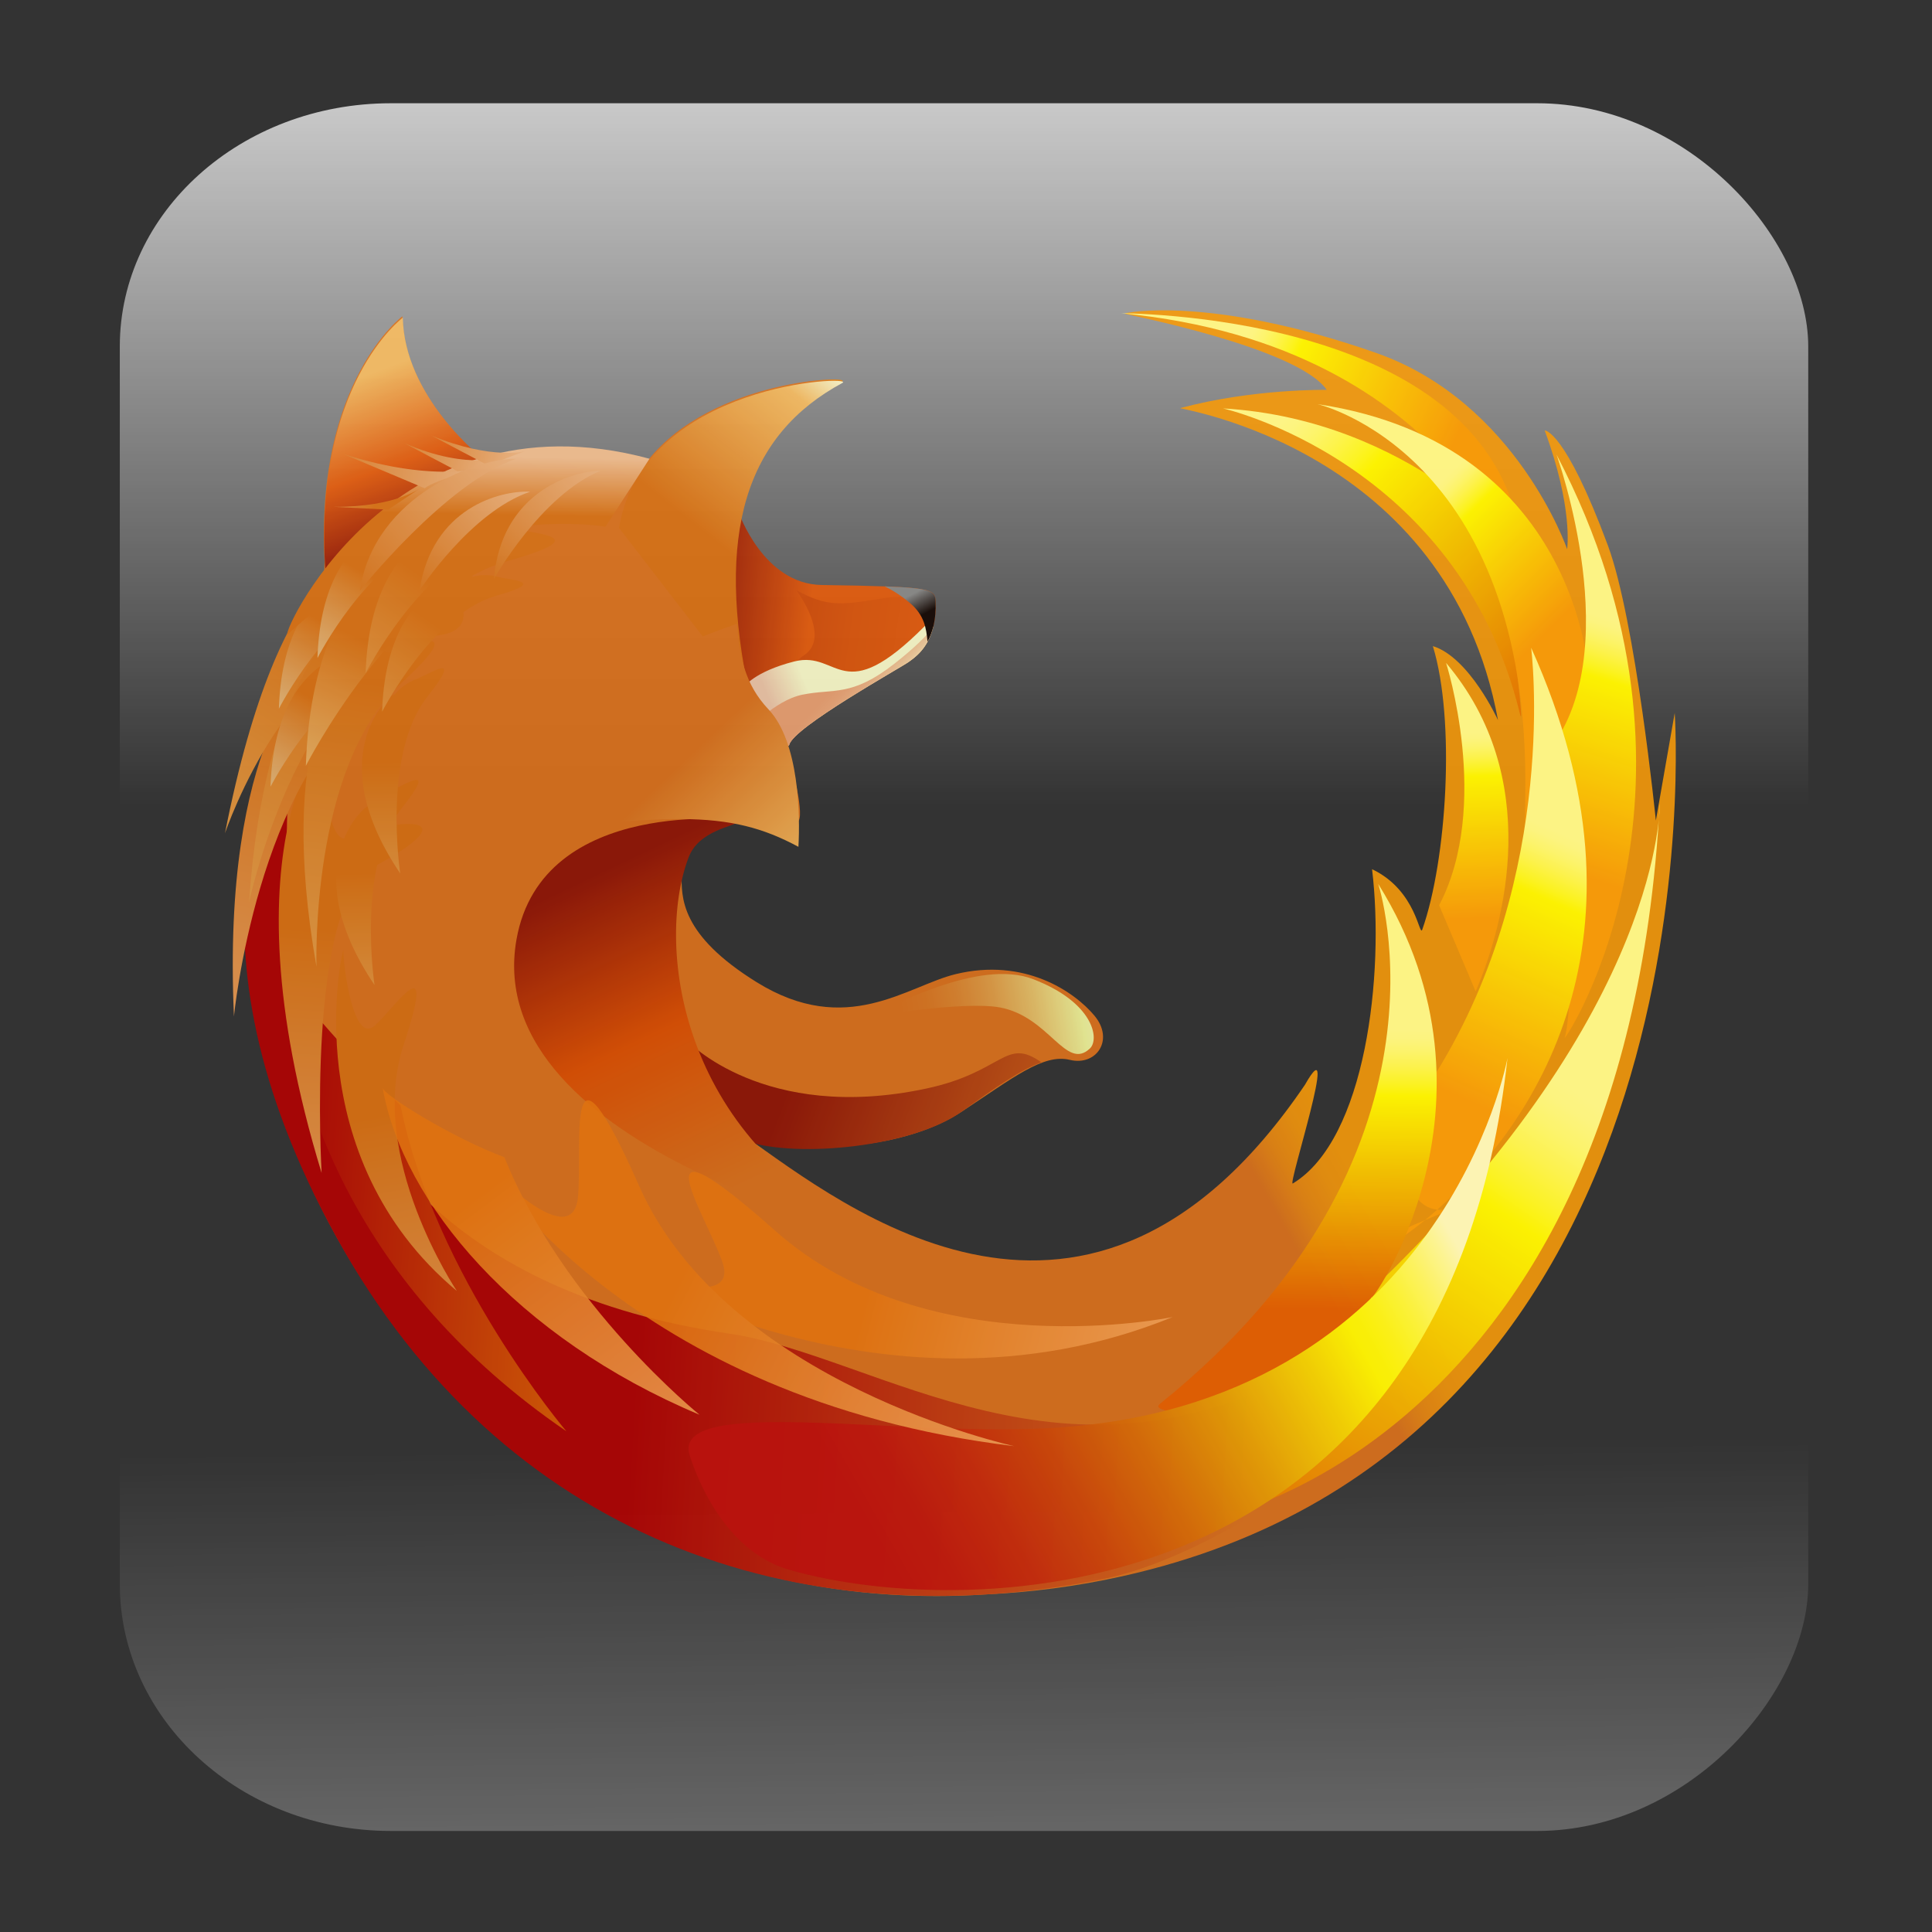<?xml version="1.0" encoding="UTF-8" standalone="no"?>
<!-- Created with Inkscape (http://www.inkscape.org/) -->

<svg
   xmlns:dc="http://purl.org/dc/elements/1.1/"
   xmlns:cc="http://creativecommons.org/ns#"
   xmlns:rdf="http://www.w3.org/1999/02/22-rdf-syntax-ns#"
   xmlns:svg="http://www.w3.org/2000/svg"
   xmlns="http://www.w3.org/2000/svg"
   xmlns:xlink="http://www.w3.org/1999/xlink"
   xmlns:sodipodi="http://sodipodi.sourceforge.net/DTD/sodipodi-0.dtd"
   xmlns:inkscape="http://www.inkscape.org/namespaces/inkscape"
   id="svg2"
   sodipodi:version="0.32"
   inkscape:version="0.47pre0 r21549"
   width="256"
   height="256"
   version="1.0"
   sodipodi:docname="firefox-3.0.svg"
   inkscape:output_extension="org.inkscape.output.svg.inkscape">
  <rect width="100%" height="100%" fill="#333333" stroke="none"/>
  <sodipodi:namedview
     inkscape:window-height="710"
     inkscape:window-width="911"
     inkscape:pageshadow="2"
     inkscape:pageopacity="0.0"
     guidetolerance="10.0"
     gridtolerance="10.0"
     objecttolerance="10.0"
     borderopacity="1.0"
     bordercolor="#666666"
     pagecolor="#ffffff"
     id="base"
     width="48px"
     height="48px"
     inkscape:zoom="1.953125"
     inkscape:cx="128"
     inkscape:cy="128"
     inkscape:window-x="202"
     inkscape:window-y="176"
     inkscape:current-layer="svg2"
     showgrid="false" />
  <defs
     id="defs5">
    <linearGradient
       x1="-601.467"
       y1="628.961"
       x2="-574.597"
       y2="680.404"
       id="XMLID_121_"
       gradientUnits="userSpaceOnUse"
       gradientTransform="matrix(0.984,-0.18,0.18,0.984,500.952,-643.727)">
      <stop
         style="stop-color:#de7210;stop-opacity:1"
         offset="0.056"
         id="stop626" />
      <stop
         style="stop-color:#f6c08f;stop-opacity:1"
         offset="1"
         id="stop628" />
    </linearGradient>
    <linearGradient
       x1="39.013"
       y1="89.89"
       x2="95.522"
       y2="107.65"
       id="XMLID_120_"
       gradientUnits="userSpaceOnUse"
       gradientTransform="matrix(0.99,0.145,-0.145,0.99,14.283,-5.835)">
      <stop
         style="stop-color:#de7210;stop-opacity:1"
         offset="0.056"
         id="stop619" />
      <stop
         style="stop-color:#f6c08f;stop-opacity:1"
         offset="1"
         id="stop621" />
    </linearGradient>
    <linearGradient
       x1="54.24"
       y1="93.582"
       x2="102.907"
       y2="100.176"
       id="XMLID_119_"
       gradientUnits="userSpaceOnUse"
       gradientTransform="matrix(0.995,9.89e-2,-9.89e-2,0.995,10.384,-6.075)">
      <stop
         style="stop-color:#de7210;stop-opacity:1"
         offset="0.056"
         id="stop612" />
      <stop
         style="stop-color:#f6c08f;stop-opacity:1"
         offset="1"
         id="stop614" />
    </linearGradient>
    <linearGradient
       x1="58.369"
       y1="113.859"
       x2="105.875"
       y2="85.465"
       id="XMLID_118_"
       gradientUnits="userSpaceOnUse">
      <stop
         style="stop-color:#b9120d;stop-opacity:1"
         offset="0"
         id="stop580" />
      <stop
         style="stop-color:#bb180d;stop-opacity:1"
         offset="0.078"
         id="stop582" />
      <stop
         style="stop-color:#c0290c;stop-opacity:1"
         offset="0.182"
         id="stop584" />
      <stop
         style="stop-color:#c8450a;stop-opacity:1"
         offset="0.301"
         id="stop586" />
      <stop
         style="stop-color:#d36c08;stop-opacity:1"
         offset="0.431"
         id="stop588" />
      <stop
         style="stop-color:#e29e05;stop-opacity:1"
         offset="0.571"
         id="stop590" />
      <stop
         style="stop-color:#f4da02;stop-opacity:1"
         offset="0.715"
         id="stop592" />
      <stop
         style="stop-color:#fefd00;stop-opacity:1"
         offset="0.792"
         id="stop594" />
      <stop
         style="stop-color:#fefd07;stop-opacity:1"
         offset="0.814"
         id="stop596" />
      <stop
         style="stop-color:#fefd1b;stop-opacity:1"
         offset="0.845"
         id="stop598" />
      <stop
         style="stop-color:#fefe3c;stop-opacity:1"
         offset="0.884"
         id="stop600" />
      <stop
         style="stop-color:#fffe69;stop-opacity:1"
         offset="0.927"
         id="stop602" />
      <stop
         style="stop-color:#ffffa3;stop-opacity:1"
         offset="0.974"
         id="stop604" />
      <stop
         style="stop-color:#ffffc7;stop-opacity:1"
         offset="1"
         id="stop606" />
    </linearGradient>
    <linearGradient
       x1="99.206"
       y1="87.747"
       x2="100.721"
       y2="63.169"
       id="XMLID_117_"
       gradientUnits="userSpaceOnUse"
       gradientTransform="matrix(0.998,-7.07e-2,7.07e-2,0.998,-10.967,13.651)">
      <stop
         style="stop-color:#de5c01;stop-opacity:1"
         offset="0"
         id="stop563" />
      <stop
         style="stop-color:#fefd00;stop-opacity:1"
         offset="0.736"
         id="stop565" />
      <stop
         style="stop-color:#fefe26;stop-opacity:1"
         offset="0.778"
         id="stop567" />
      <stop
         style="stop-color:#fffe54;stop-opacity:1"
         offset="0.837"
         id="stop569" />
      <stop
         style="stop-color:#ffff76;stop-opacity:1"
         offset="0.889"
         id="stop571" />
      <stop
         style="stop-color:#ffff8b;stop-opacity:1"
         offset="0.932"
         id="stop573" />
      <stop
         style="stop-color:#ffff92;stop-opacity:1"
         offset="0.961"
         id="stop575" />
    </linearGradient>
    <linearGradient
       x1="-172.721"
       y1="332.082"
       x2="-161.456"
       y2="309.893"
       id="XMLID_116_"
       gradientUnits="userSpaceOnUse"
       gradientTransform="matrix(0.998,-7.07e-2,7.07e-2,0.998,254.6,-268.47)">
      <stop
         style="stop-color:#f79a09;stop-opacity:1"
         offset="0"
         id="stop546" />
      <stop
         style="stop-color:#fefd00;stop-opacity:1"
         offset="0.736"
         id="stop548" />
      <stop
         style="stop-color:#fefe26;stop-opacity:1"
         offset="0.778"
         id="stop550" />
      <stop
         style="stop-color:#fffe54;stop-opacity:1"
         offset="0.837"
         id="stop552" />
      <stop
         style="stop-color:#ffff76;stop-opacity:1"
         offset="0.889"
         id="stop554" />
      <stop
         style="stop-color:#ffff8b;stop-opacity:1"
         offset="0.932"
         id="stop556" />
      <stop
         style="stop-color:#ffff92;stop-opacity:1"
         offset="0.961"
         id="stop558" />
    </linearGradient>
    <linearGradient
       x1="-51.966"
       y1="212.788"
       x2="-52.194"
       y2="196.434"
       id="XMLID_115_"
       gradientUnits="userSpaceOnUse"
       gradientTransform="matrix(0.999,-4.12e-2,4.12e-2,0.999,151.896,-153.906)">
      <stop
         style="stop-color:#f79a09;stop-opacity:1"
         offset="0"
         id="stop529" />
      <stop
         style="stop-color:#fefd00;stop-opacity:1"
         offset="0.736"
         id="stop531" />
      <stop
         style="stop-color:#fefe26;stop-opacity:1"
         offset="0.778"
         id="stop533" />
      <stop
         style="stop-color:#fffe54;stop-opacity:1"
         offset="0.837"
         id="stop535" />
      <stop
         style="stop-color:#ffff76;stop-opacity:1"
         offset="0.889"
         id="stop537" />
      <stop
         style="stop-color:#ffff8b;stop-opacity:1"
         offset="0.932"
         id="stop539" />
      <stop
         style="stop-color:#ffff92;stop-opacity:1"
         offset="0.961"
         id="stop541" />
    </linearGradient>
    <linearGradient
       x1="113.436"
       y1="55.834"
       x2="119.687"
       y2="34.332"
       id="XMLID_114_"
       gradientUnits="userSpaceOnUse">
      <stop
         style="stop-color:#f79a09;stop-opacity:1"
         offset="0"
         id="stop512" />
      <stop
         style="stop-color:#fefd00;stop-opacity:1"
         offset="0.736"
         id="stop514" />
      <stop
         style="stop-color:#fefe26;stop-opacity:1"
         offset="0.778"
         id="stop516" />
      <stop
         style="stop-color:#fffe54;stop-opacity:1"
         offset="0.837"
         id="stop518" />
      <stop
         style="stop-color:#ffff76;stop-opacity:1"
         offset="0.889"
         id="stop520" />
      <stop
         style="stop-color:#ffff8b;stop-opacity:1"
         offset="0.932"
         id="stop522" />
      <stop
         style="stop-color:#ffff92;stop-opacity:1"
         offset="0.961"
         id="stop524" />
    </linearGradient>
    <linearGradient
       x1="1.14"
       y1="145.445"
       x2="-9.966"
       y2="133.959"
       id="XMLID_113_"
       gradientUnits="userSpaceOnUse"
       gradientTransform="matrix(1,-2.82e-2,2.82e-2,1,104.777,-104.624)">
      <stop
         style="stop-color:#f79a09;stop-opacity:1"
         offset="0"
         id="stop495" />
      <stop
         style="stop-color:#fefd00;stop-opacity:1"
         offset="0.736"
         id="stop497" />
      <stop
         style="stop-color:#fefe26;stop-opacity:1"
         offset="0.778"
         id="stop499" />
      <stop
         style="stop-color:#fffe54;stop-opacity:1"
         offset="0.837"
         id="stop501" />
      <stop
         style="stop-color:#ffff76;stop-opacity:1"
         offset="0.889"
         id="stop503" />
      <stop
         style="stop-color:#ffff8b;stop-opacity:1"
         offset="0.932"
         id="stop505" />
      <stop
         style="stop-color:#ffff92;stop-opacity:1"
         offset="0.961"
         id="stop507" />
    </linearGradient>
    <linearGradient
       x1="117.882"
       y1="41.729"
       x2="91.359"
       y2="17.106"
       id="XMLID_112_"
       gradientUnits="userSpaceOnUse">
      <stop
         style="stop-color:#de5c01;stop-opacity:1"
         offset="0"
         id="stop478" />
      <stop
         style="stop-color:#fefd00;stop-opacity:1"
         offset="0.736"
         id="stop480" />
      <stop
         style="stop-color:#fefe26;stop-opacity:1"
         offset="0.778"
         id="stop482" />
      <stop
         style="stop-color:#fffe54;stop-opacity:1"
         offset="0.837"
         id="stop484" />
      <stop
         style="stop-color:#ffff76;stop-opacity:1"
         offset="0.889"
         id="stop486" />
      <stop
         style="stop-color:#ffff8b;stop-opacity:1"
         offset="0.932"
         id="stop488" />
      <stop
         style="stop-color:#ffff92;stop-opacity:1"
         offset="0.961"
         id="stop490" />
    </linearGradient>
    <linearGradient
       x1="105.157"
       y1="22.738"
       x2="86.211"
       y2="14.417"
       id="XMLID_111_"
       gradientUnits="userSpaceOnUse">
      <stop
         style="stop-color:#f79a09;stop-opacity:1"
         offset="0"
         id="stop461" />
      <stop
         style="stop-color:#fefd00;stop-opacity:1"
         offset="0.736"
         id="stop463" />
      <stop
         style="stop-color:#fefe26;stop-opacity:1"
         offset="0.778"
         id="stop465" />
      <stop
         style="stop-color:#fffe54;stop-opacity:1"
         offset="0.837"
         id="stop467" />
      <stop
         style="stop-color:#ffff76;stop-opacity:1"
         offset="0.889"
         id="stop469" />
      <stop
         style="stop-color:#ffff8b;stop-opacity:1"
         offset="0.932"
         id="stop471" />
      <stop
         style="stop-color:#ffff92;stop-opacity:1"
         offset="0.961"
         id="stop473" />
    </linearGradient>
    <linearGradient
       x1="88.331"
       y1="117.368"
       x2="117.265"
       y2="72.741"
       id="XMLID_110_"
       gradientUnits="userSpaceOnUse">
      <stop
         style="stop-color:#de5c01;stop-opacity:1"
         offset="0"
         id="stop444" />
      <stop
         style="stop-color:#fefd00;stop-opacity:1"
         offset="0.736"
         id="stop446" />
      <stop
         style="stop-color:#fefe26;stop-opacity:1"
         offset="0.778"
         id="stop448" />
      <stop
         style="stop-color:#fffe54;stop-opacity:1"
         offset="0.837"
         id="stop450" />
      <stop
         style="stop-color:#ffff76;stop-opacity:1"
         offset="0.889"
         id="stop452" />
      <stop
         style="stop-color:#ffff8b;stop-opacity:1"
         offset="0.932"
         id="stop454" />
      <stop
         style="stop-color:#ffff92;stop-opacity:1"
         offset="0.961"
         id="stop456" />
    </linearGradient>
    <linearGradient
       x1="10.945"
       y1="37.1"
       x2="25.719"
       y2="19.835"
       id="XMLID_109_"
       gradientUnits="userSpaceOnUse"
       gradientTransform="matrix(0.995,0.104,-0.104,0.995,3.786,-2.057)">
      <stop
         style="stop-color:#de7210;stop-opacity:1"
         offset="0.056"
         id="stop436" />
      <stop
         style="stop-color:#f6c08f;stop-opacity:1"
         offset="1"
         id="stop438" />
    </linearGradient>
    <linearGradient
       x1="15.201"
       y1="26.94"
       x2="4.522"
       y2="25.844"
       id="XMLID_108_"
       gradientUnits="userSpaceOnUse">
      <stop
         style="stop-color:#de7210;stop-opacity:1"
         offset="0.056"
         id="stop429" />
      <stop
         style="stop-color:#f6c08f;stop-opacity:1"
         offset="1"
         id="stop431" />
    </linearGradient>
    <linearGradient
       x1="15.881"
       y1="22.228"
       x2="27.724"
       y2="23.85"
       id="XMLID_107_"
       gradientUnits="userSpaceOnUse"
       gradientTransform="matrix(0.996,9.03e-2,-9.03e-2,0.996,2.346,-2.346)">
      <stop
         style="stop-color:#de7210;stop-opacity:1"
         offset="0.056"
         id="stop422" />
      <stop
         style="stop-color:#f6c08f;stop-opacity:1"
         offset="1"
         id="stop424" />
    </linearGradient>
    <linearGradient
       x1="6.983"
       y1="23.109"
       x2="25.178"
       y2="25.601"
       id="XMLID_106_"
       gradientUnits="userSpaceOnUse">
      <stop
         style="stop-color:#de7210;stop-opacity:1"
         offset="0.056"
         id="stop415" />
      <stop
         style="stop-color:#f6c08f;stop-opacity:1"
         offset="1"
         id="stop417" />
    </linearGradient>
    <linearGradient
       x1="13.372"
       y1="22.876"
       x2="26.26"
       y2="24.641"
       id="XMLID_105_"
       gradientUnits="userSpaceOnUse"
       gradientTransform="matrix(0.996,9.03e-2,-9.03e-2,0.996,2.346,-2.346)">
      <stop
         style="stop-color:#de7210;stop-opacity:1"
         offset="0.056"
         id="stop408" />
      <stop
         style="stop-color:#f6c08f;stop-opacity:1"
         offset="1"
         id="stop410" />
    </linearGradient>
    <linearGradient
       x1="16.34"
       y1="35.805"
       x2="27.067"
       y2="23.268"
       id="XMLID_104_"
       gradientUnits="userSpaceOnUse"
       gradientTransform="matrix(0.995,0.104,-0.104,0.995,3.786,-2.057)">
      <stop
         style="stop-color:#de7210;stop-opacity:1"
         offset="0.056"
         id="stop401" />
      <stop
         style="stop-color:#f6c08f;stop-opacity:1"
         offset="1"
         id="stop403" />
    </linearGradient>
    <linearGradient
       x1="15.509"
       y1="33.508"
       x2="9.7"
       y2="44.352"
       id="XMLID_103_"
       gradientUnits="userSpaceOnUse">
      <stop
         style="stop-color:#de7210;stop-opacity:1"
         offset="0.056"
         id="stop394" />
      <stop
         style="stop-color:#eed8a5;stop-opacity:1"
         offset="1"
         id="stop396" />
    </linearGradient>
    <linearGradient
       x1="23.012"
       y1="34.751"
       x2="33.993"
       y2="21.918"
       id="XMLID_102_"
       gradientUnits="userSpaceOnUse"
       gradientTransform="matrix(0.999,3.98e-2,-3.98e-2,0.999,0.996,-1.332)">
      <stop
         style="stop-color:#de7210;stop-opacity:1"
         offset="0.056"
         id="stop387" />
      <stop
         style="stop-color:#f6c08f;stop-opacity:1"
         offset="1"
         id="stop389" />
    </linearGradient>
    <linearGradient
       x1="22.56"
       y1="28.492"
       x2="22.56"
       y2="23.245"
       id="XMLID_101_"
       gradientUnits="userSpaceOnUse">
      <stop
         style="stop-color:#de7210;stop-opacity:1"
         offset="0.056"
         id="stop380" />
      <stop
         style="stop-color:#f6c08f;stop-opacity:1"
         offset="1"
         id="stop382" />
    </linearGradient>
    <linearGradient
       x1="60.286"
       y1="34.297"
       x2="61.245"
       y2="36.006"
       id="XMLID_100_"
       gradientUnits="userSpaceOnUse">
      <stop
         style="stop-color:#8b8b89;stop-opacity:1"
         offset="0"
         id="stop373" />
      <stop
         style="stop-color:#120500;stop-opacity:1"
         offset="1"
         id="stop375" />
    </linearGradient>
    <linearGradient
       x1="21.341"
       y1="37.126"
       x2="9.238"
       y2="55.279"
       id="XMLID_99_"
       gradientUnits="userSpaceOnUse">
      <stop
         style="stop-color:#de7210;stop-opacity:1"
         offset="0.056"
         id="stop366" />
      <stop
         style="stop-color:#f2c072;stop-opacity:1"
         offset="1"
         id="stop368" />
    </linearGradient>
    <linearGradient
       x1="20.447"
       y1="33.105"
       x2="7.168"
       y2="53.023"
       id="XMLID_98_"
       gradientUnits="userSpaceOnUse">
      <stop
         style="stop-color:#de7210;stop-opacity:1"
         offset="0.056"
         id="stop359" />
      <stop
         style="stop-color:#f2c072;stop-opacity:1"
         offset="1"
         id="stop361" />
    </linearGradient>
    <linearGradient
       x1="18.313"
       y1="39.891"
       x2="12.698"
       y2="53.833"
       id="XMLID_97_"
       gradientUnits="userSpaceOnUse">
      <stop
         style="stop-color:#de7210;stop-opacity:1"
         offset="0.056"
         id="stop352" />
      <stop
         style="stop-color:#f2c072;stop-opacity:1"
         offset="1"
         id="stop354" />
    </linearGradient>
    <linearGradient
       x1="11.73"
       y1="44.492"
       x2="5.921"
       y2="55.335"
       id="XMLID_96_"
       gradientUnits="userSpaceOnUse">
      <stop
         style="stop-color:#de7210;stop-opacity:1"
         offset="0.056"
         id="stop345" />
      <stop
         style="stop-color:#eed8a5;stop-opacity:1"
         offset="1"
         id="stop347" />
    </linearGradient>
    <linearGradient
       x1="12.313"
       y1="37.865"
       x2="6.504"
       y2="48.709"
       id="XMLID_95_"
       gradientUnits="userSpaceOnUse">
      <stop
         style="stop-color:#de7210;stop-opacity:1"
         offset="0.056"
         id="stop338" />
      <stop
         style="stop-color:#eed8a5;stop-opacity:1"
         offset="1"
         id="stop340" />
    </linearGradient>
    <linearGradient
       x1="21.035"
       y1="49.271"
       x2="7.756"
       y2="69.189"
       id="XMLID_94_"
       gradientUnits="userSpaceOnUse"
       gradientTransform="matrix(0.81,-0.586,0.586,0.81,-28.537,20.331)">
      <stop
         style="stop-color:#de7210;stop-opacity:1"
         offset="0.056"
         id="stop331" />
      <stop
         style="stop-color:#f2c072;stop-opacity:1"
         offset="1"
         id="stop333" />
    </linearGradient>
    <linearGradient
       x1="13.848"
       y1="55.797"
       x2="0.569"
       y2="75.716"
       id="XMLID_93_"
       gradientUnits="userSpaceOnUse"
       gradientTransform="matrix(0.81,-0.586,0.586,0.81,-28.537,20.331)">
      <stop
         style="stop-color:#de7210;stop-opacity:1"
         offset="0.056"
         id="stop324" />
      <stop
         style="stop-color:#f2c072;stop-opacity:1"
         offset="1"
         id="stop326" />
    </linearGradient>
    <linearGradient
       x1="-414.436"
       y1="422.684"
       x2="-414.436"
       y2="470.37"
       id="XMLID_92_"
       gradientUnits="userSpaceOnUse"
       gradientTransform="matrix(0.932,0.362,-0.362,0.932,554.92,-207.713)">
      <stop
         style="stop-color:#de7210;stop-opacity:1"
         offset="0.056"
         id="stop317" />
      <stop
         style="stop-color:#f2c06e;stop-opacity:1"
         offset="1"
         id="stop319" />
    </linearGradient>
    <linearGradient
       x1="-411.273"
       y1="427.628"
       x2="-411.273"
       y2="475.319"
       id="XMLID_91_"
       gradientUnits="userSpaceOnUse"
       gradientTransform="matrix(0.992,0.126,-0.126,0.992,477.062,-332.391)">
      <stop
         style="stop-color:#de7210;stop-opacity:1"
         offset="0.056"
         id="stop310" />
      <stop
         style="stop-color:#f2c06e;stop-opacity:1"
         offset="1"
         id="stop312" />
    </linearGradient>
    <linearGradient
       x1="80.929"
       y1="67.845"
       x2="60.433"
       y2="71.76"
       id="XMLID_90_"
       gradientUnits="userSpaceOnUse">
      <stop
         style="stop-color:#fffaee;stop-opacity:1"
         offset="0.005"
         id="stop291" />
      <stop
         style="stop-color:#f5f89b;stop-opacity:1"
         offset="0.276"
         id="stop293" />
      <stop
         style="stop-color:#f3ed91;stop-opacity:1"
         offset="0.31"
         id="stop295" />
      <stop
         style="stop-color:#ecc267;stop-opacity:1"
         offset="0.467"
         id="stop297" />
      <stop
         style="stop-color:#e6a046;stop-opacity:1"
         offset="0.618"
         id="stop299" />
      <stop
         style="stop-color:#e2872e;stop-opacity:1"
         offset="0.761"
         id="stop301" />
      <stop
         style="stop-color:#e07820;stop-opacity:1"
         offset="0.892"
         id="stop303" />
      <stop
         style="stop-color:#df731b;stop-opacity:1"
         offset="1"
         id="stop305" />
    </linearGradient>
    <linearGradient
       x1="15.856"
       y1="36.413"
       x2="-3.437"
       y2="67.833"
       id="XMLID_89_"
       gradientUnits="userSpaceOnUse"
       gradientTransform="matrix(0.99,-8.01e-2,9.49e-2,1.173,-3.82,-4.947)">
      <stop
         style="stop-color:#de7210;stop-opacity:1"
         offset="0.056"
         id="stop284" />
      <stop
         style="stop-color:#f2c06e;stop-opacity:1"
         offset="1"
         id="stop286" />
    </linearGradient>
    <linearGradient
       x1="847.471"
       y1="-1065.021"
       x2="847.471"
       y2="-1007.958"
       id="XMLID_88_"
       gradientUnits="userSpaceOnUse"
       gradientTransform="matrix(0.967,0.254,-0.254,0.967,-1076.666,855.232)">
      <stop
         style="stop-color:#de7210;stop-opacity:1"
         offset="0.056"
         id="stop277" />
      <stop
         style="stop-color:#f6c08f;stop-opacity:1"
         offset="1"
         id="stop279" />
    </linearGradient>
    <linearGradient
       x1="35.5"
       y1="48.361"
       x2="50.721"
       y2="63.893"
       id="XMLID_87_"
       gradientUnits="userSpaceOnUse">
      <stop
         style="stop-color:#df731b;stop-opacity:1"
         offset="0.197"
         id="stop268" />
      <stop
         style="stop-color:#f9bd5f;stop-opacity:1"
         offset="0.843"
         id="stop270" />
      <stop
         style="stop-color:#fffccf;stop-opacity:1"
         offset="1"
         id="stop272" />
    </linearGradient>
    <linearGradient
       x1="54.825"
       y1="41.267"
       x2="58.139"
       y2="44.27"
       id="XMLID_86_"
       gradientUnits="userSpaceOnUse">
      <stop
         style="stop-color:#eea272;stop-opacity:1"
         offset="0"
         id="stop253" />
      <stop
         style="stop-color:#efa777;stop-opacity:1"
         offset="0.186"
         id="stop255" />
      <stop
         style="stop-color:#f2b585;stop-opacity:1"
         offset="0.406"
         id="stop257" />
      <stop
         style="stop-color:#f6cd9c;stop-opacity:1"
         offset="0.643"
         id="stop259" />
      <stop
         style="stop-color:#fceebb;stop-opacity:1"
         offset="0.89"
         id="stop261" />
      <stop
         style="stop-color:#ffc;stop-opacity:1"
         offset="1"
         id="stop263" />
    </linearGradient>
    <linearGradient
       x1="34.784"
       y1="57.541"
       x2="48.052"
       y2="84.079"
       id="XMLID_85_"
       gradientUnits="userSpaceOnUse">
      <stop
         style="stop-color:#941403;stop-opacity:1"
         offset="0.017"
         id="stop244" />
      <stop
         style="stop-color:#e35100;stop-opacity:1"
         offset="0.5"
         id="stop246" />
      <stop
         style="stop-color:#df731b;stop-opacity:1"
         offset="1"
         id="stop248" />
    </linearGradient>
    <linearGradient
       x1="41.704"
       y1="34.058"
       x2="54.792"
       y2="16.853"
       id="XMLID_84_"
       gradientUnits="userSpaceOnUse">
      <stop
         style="stop-color:#de7210;stop-opacity:1"
         offset="0.197"
         id="stop235" />
      <stop
         style="stop-color:#f9bd5f;stop-opacity:1"
         offset="0.843"
         id="stop237" />
      <stop
         style="stop-color:#fffccf;stop-opacity:1"
         offset="1"
         id="stop239" />
    </linearGradient>
    <linearGradient
       x1="18.348"
       y1="30.846"
       x2="12.886"
       y2="16.85"
       id="XMLID_83_"
       gradientUnits="userSpaceOnUse">
      <stop
         style="stop-color:#941403;stop-opacity:1"
         offset="0.011"
         id="stop226" />
      <stop
         style="stop-color:#e85c0a;stop-opacity:1"
         offset="0.472"
         id="stop228" />
      <stop
         style="stop-color:#f9bd5f;stop-opacity:1"
         offset="1"
         id="stop230" />
    </linearGradient>
    <linearGradient
       x1="12.471"
       y1="61.107"
       x2="12.471"
       y2="111.455"
       id="XMLID_82_"
       gradientUnits="userSpaceOnUse"
       gradientTransform="matrix(0.999,4.48e-2,-4.48e-2,0.999,3.232,-0.697)">
      <stop
         style="stop-color:#de7210;stop-opacity:1"
         offset="0.056"
         id="stop217" />
      <stop
         style="stop-color:#f6c08f;stop-opacity:1"
         offset="1"
         id="stop219" />
    </linearGradient>
    <linearGradient
       x1="209.723"
       y1="-130.659"
       x2="224.261"
       y2="-85.619"
       id="XMLID_81_"
       gradientUnits="userSpaceOnUse"
       gradientTransform="matrix(0.993,0.119,-0.119,0.993,-207.268,181.293)">
      <stop
         style="stop-color:#de7210;stop-opacity:1"
         offset="0.056"
         id="stop210" />
      <stop
         style="stop-color:#f6c08f;stop-opacity:1"
         offset="1"
         id="stop212" />
    </linearGradient>
    <linearGradient
       x1="6.106"
       y1="87.057"
       x2="32.828"
       y2="87.057"
       id="XMLID_80_"
       gradientUnits="userSpaceOnUse"
       gradientTransform="matrix(0.999,4.9e-2,-4.9e-2,0.999,4.715,-1.24)">
      <stop
         style="stop-color:#b30000;stop-opacity:1"
         offset="0.056"
         id="stop203" />
      <stop
         style="stop-color:#de5c01;stop-opacity:1"
         offset="1"
         id="stop205" />
    </linearGradient>
    <linearGradient
       x1="51.278"
       y1="74.424"
       x2="78.689"
       y2="84.212"
       id="XMLID_79_"
       gradientUnits="userSpaceOnUse">
      <stop
         style="stop-color:#941403;stop-opacity:1"
         offset="0"
         id="stop196" />
      <stop
         style="stop-color:#df731b;stop-opacity:1"
         offset="1"
         id="stop198" />
    </linearGradient>
    <linearGradient
       x1="38.768"
       y1="82.582"
       x2="91.339"
       y2="84.747"
       id="XMLID_78_"
       gradientUnits="userSpaceOnUse">
      <stop
         style="stop-color:#b30000;stop-opacity:1"
         offset="0"
         id="stop189" />
      <stop
         style="stop-color:#df731b;stop-opacity:1"
         offset="1"
         id="stop191" />
    </linearGradient>
    <linearGradient
       x1="48.731"
       y1="44.32"
       x2="51.856"
       y2="42.945"
       id="XMLID_77_"
       gradientUnits="userSpaceOnUse">
      <stop
         style="stop-color:#f2c8a9;stop-opacity:1"
         offset="0"
         id="stop182" />
      <stop
         style="stop-color:#ffc;stop-opacity:1"
         offset="1"
         id="stop184" />
    </linearGradient>
    <linearGradient
       x1="24.45"
       y1="33.953"
       x2="63.643"
       y2="38.852"
       id="XMLID_76_"
       gradientUnits="userSpaceOnUse">
      <stop
         style="stop-color:#941403;stop-opacity:1"
         offset="0.011"
         id="stop169" />
      <stop
         style="stop-color:#a32104;stop-opacity:1"
         offset="0.136"
         id="stop171" />
      <stop
         style="stop-color:#c84107;stop-opacity:1"
         offset="0.498"
         id="stop173" />
      <stop
         style="stop-color:#df5509;stop-opacity:1"
         offset="0.789"
         id="stop175" />
      <stop
         style="stop-color:#e85c0a;stop-opacity:1"
         offset="0.972"
         id="stop177" />
    </linearGradient>
    <linearGradient
       x1="41.839"
       y1="36.962"
       x2="52.697"
       y2="37.892"
       id="XMLID_75_"
       gradientUnits="userSpaceOnUse">
      <stop
         style="stop-color:#941403;stop-opacity:1"
         offset="0.011"
         id="stop162" />
      <stop
         style="stop-color:#e85c0a;stop-opacity:1"
         offset="0.897"
         id="stop164" />
    </linearGradient>
    <linearGradient
       x1="64.478"
       y1="56.301"
       x2="78.466"
       y2="48.085"
       id="XMLID_74_"
       gradientUnits="userSpaceOnUse">
      <stop
         style="stop-color:#df731b;stop-opacity:1"
         offset="0"
         id="stop149" />
      <stop
         style="stop-color:#df731b;stop-opacity:1"
         offset="0.545"
         id="stop151" />
      <stop
         style="stop-color:#ec8811;stop-opacity:1"
         offset="0.701"
         id="stop153" />
      <stop
         style="stop-color:#f4950b;stop-opacity:1"
         offset="0.859"
         id="stop155" />
      <stop
         style="stop-color:#f79a09;stop-opacity:1"
         offset="1"
         id="stop157" />
    </linearGradient>
    <linearGradient
       inkscape:collect="always"
       id="linearGradient3169">
      <stop
         style="stop-color:#ffffff;stop-opacity:1;"
         offset="0"
         id="stop3171" />
      <stop
         style="stop-color:#ffffff;stop-opacity:0;"
         offset="1"
         id="stop3173" />
    </linearGradient>
    <linearGradient
       inkscape:collect="always"
       xlink:href="#linearGradient3169"
       id="linearGradient4125"
       gradientUnits="userSpaceOnUse"
       gradientTransform="matrix(5.398,0,0,8.679,-1.815,-269.381)"
       x1="23.229"
       y1="-12.322"
       x2="23.133"
       y2="8.92" />
    <linearGradient
       inkscape:collect="always"
       xlink:href="#linearGradient3169"
       id="linearGradient4128"
       gradientUnits="userSpaceOnUse"
       gradientTransform="matrix(5.398,0,0,8.547,-1.815,-12.68)"
       x1="24"
       y1="0.649"
       x2="24"
       y2="13.971" />
    <linearGradient
       inkscape:collect="always"
       xlink:href="#XMLID_74_"
       id="linearGradient29879"
       gradientUnits="userSpaceOnUse"
       x1="64.478"
       y1="56.301"
       x2="78.466"
       y2="48.085" />
    <linearGradient
       inkscape:collect="always"
       xlink:href="#XMLID_75_"
       id="linearGradient29881"
       gradientUnits="userSpaceOnUse"
       x1="41.839"
       y1="36.962"
       x2="52.697"
       y2="37.892" />
    <linearGradient
       inkscape:collect="always"
       xlink:href="#XMLID_76_"
       id="linearGradient29883"
       gradientUnits="userSpaceOnUse"
       x1="24.45"
       y1="33.953"
       x2="63.643"
       y2="38.852" />
    <linearGradient
       inkscape:collect="always"
       xlink:href="#XMLID_77_"
       id="linearGradient29885"
       gradientUnits="userSpaceOnUse"
       x1="48.731"
       y1="44.32"
       x2="51.856"
       y2="42.945" />
    <linearGradient
       inkscape:collect="always"
       xlink:href="#XMLID_78_"
       id="linearGradient29887"
       gradientUnits="userSpaceOnUse"
       x1="38.768"
       y1="82.582"
       x2="91.339"
       y2="84.747" />
    <linearGradient
       inkscape:collect="always"
       xlink:href="#XMLID_79_"
       id="linearGradient29889"
       gradientUnits="userSpaceOnUse"
       x1="51.278"
       y1="74.424"
       x2="78.689"
       y2="84.212" />
    <linearGradient
       inkscape:collect="always"
       xlink:href="#XMLID_80_"
       id="linearGradient29891"
       gradientUnits="userSpaceOnUse"
       gradientTransform="matrix(0.999,4.9e-2,-4.9e-2,0.999,4.715,-1.24)"
       x1="6.106"
       y1="87.057"
       x2="32.828"
       y2="87.057" />
    <linearGradient
       inkscape:collect="always"
       xlink:href="#XMLID_81_"
       id="linearGradient29893"
       gradientUnits="userSpaceOnUse"
       gradientTransform="matrix(0.993,0.119,-0.119,0.993,-207.268,181.293)"
       x1="209.723"
       y1="-130.659"
       x2="224.261"
       y2="-85.619" />
    <linearGradient
       inkscape:collect="always"
       xlink:href="#XMLID_82_"
       id="linearGradient29895"
       gradientUnits="userSpaceOnUse"
       gradientTransform="matrix(0.999,4.48e-2,-4.48e-2,0.999,3.232,-0.697)"
       x1="12.471"
       y1="61.107"
       x2="12.471"
       y2="111.455" />
    <linearGradient
       inkscape:collect="always"
       xlink:href="#XMLID_83_"
       id="linearGradient29897"
       gradientUnits="userSpaceOnUse"
       x1="18.348"
       y1="30.846"
       x2="12.886"
       y2="16.85" />
    <linearGradient
       inkscape:collect="always"
       xlink:href="#XMLID_84_"
       id="linearGradient29899"
       gradientUnits="userSpaceOnUse"
       x1="41.704"
       y1="34.058"
       x2="54.792"
       y2="16.853" />
    <linearGradient
       inkscape:collect="always"
       xlink:href="#XMLID_85_"
       id="linearGradient29901"
       gradientUnits="userSpaceOnUse"
       x1="34.784"
       y1="57.541"
       x2="48.052"
       y2="84.079" />
    <linearGradient
       inkscape:collect="always"
       xlink:href="#XMLID_86_"
       id="linearGradient29903"
       gradientUnits="userSpaceOnUse"
       x1="54.825"
       y1="41.267"
       x2="58.139"
       y2="44.27" />
    <linearGradient
       inkscape:collect="always"
       xlink:href="#XMLID_87_"
       id="linearGradient29905"
       gradientUnits="userSpaceOnUse"
       x1="35.5"
       y1="48.361"
       x2="50.721"
       y2="63.893" />
    <linearGradient
       inkscape:collect="always"
       xlink:href="#XMLID_88_"
       id="linearGradient29907"
       gradientUnits="userSpaceOnUse"
       gradientTransform="matrix(0.967,0.254,-0.254,0.967,-1076.666,855.232)"
       x1="847.471"
       y1="-1065.021"
       x2="847.471"
       y2="-1007.958" />
    <linearGradient
       inkscape:collect="always"
       xlink:href="#XMLID_89_"
       id="linearGradient29909"
       gradientUnits="userSpaceOnUse"
       gradientTransform="matrix(0.99,-8.01e-2,9.49e-2,1.173,-3.82,-4.947)"
       x1="15.856"
       y1="36.413"
       x2="-3.437"
       y2="67.833" />
    <linearGradient
       inkscape:collect="always"
       xlink:href="#XMLID_90_"
       id="linearGradient29911"
       gradientUnits="userSpaceOnUse"
       x1="80.929"
       y1="67.845"
       x2="60.433"
       y2="71.76" />
    <linearGradient
       inkscape:collect="always"
       xlink:href="#XMLID_91_"
       id="linearGradient29913"
       gradientUnits="userSpaceOnUse"
       gradientTransform="matrix(0.992,0.126,-0.126,0.992,477.062,-332.391)"
       x1="-411.273"
       y1="427.628"
       x2="-411.273"
       y2="475.319" />
    <linearGradient
       inkscape:collect="always"
       xlink:href="#XMLID_92_"
       id="linearGradient29915"
       gradientUnits="userSpaceOnUse"
       gradientTransform="matrix(0.932,0.362,-0.362,0.932,554.92,-207.713)"
       x1="-414.436"
       y1="422.684"
       x2="-414.436"
       y2="470.37" />
    <linearGradient
       inkscape:collect="always"
       xlink:href="#XMLID_93_"
       id="linearGradient29917"
       gradientUnits="userSpaceOnUse"
       gradientTransform="matrix(0.81,-0.586,0.586,0.81,-28.537,20.331)"
       x1="13.848"
       y1="55.797"
       x2="0.569"
       y2="75.716" />
    <linearGradient
       inkscape:collect="always"
       xlink:href="#XMLID_94_"
       id="linearGradient29919"
       gradientUnits="userSpaceOnUse"
       gradientTransform="matrix(0.81,-0.586,0.586,0.81,-28.537,20.331)"
       x1="21.035"
       y1="49.271"
       x2="7.756"
       y2="69.189" />
    <linearGradient
       inkscape:collect="always"
       xlink:href="#XMLID_95_"
       id="linearGradient29921"
       gradientUnits="userSpaceOnUse"
       x1="12.313"
       y1="37.865"
       x2="6.504"
       y2="48.709" />
    <linearGradient
       inkscape:collect="always"
       xlink:href="#XMLID_96_"
       id="linearGradient29923"
       gradientUnits="userSpaceOnUse"
       x1="11.73"
       y1="44.492"
       x2="5.921"
       y2="55.335" />
    <linearGradient
       inkscape:collect="always"
       xlink:href="#XMLID_97_"
       id="linearGradient29925"
       gradientUnits="userSpaceOnUse"
       x1="18.313"
       y1="39.891"
       x2="12.698"
       y2="53.833" />
    <linearGradient
       inkscape:collect="always"
       xlink:href="#XMLID_98_"
       id="linearGradient29927"
       gradientUnits="userSpaceOnUse"
       x1="20.447"
       y1="33.105"
       x2="7.168"
       y2="53.023" />
    <linearGradient
       inkscape:collect="always"
       xlink:href="#XMLID_99_"
       id="linearGradient29929"
       gradientUnits="userSpaceOnUse"
       x1="21.341"
       y1="37.126"
       x2="9.238"
       y2="55.279" />
    <linearGradient
       inkscape:collect="always"
       xlink:href="#XMLID_100_"
       id="linearGradient29931"
       gradientUnits="userSpaceOnUse"
       x1="60.286"
       y1="34.297"
       x2="61.245"
       y2="36.006" />
    <linearGradient
       inkscape:collect="always"
       xlink:href="#XMLID_101_"
       id="linearGradient29933"
       gradientUnits="userSpaceOnUse"
       x1="22.56"
       y1="28.492"
       x2="22.56"
       y2="23.245" />
    <linearGradient
       inkscape:collect="always"
       xlink:href="#XMLID_102_"
       id="linearGradient29935"
       gradientUnits="userSpaceOnUse"
       gradientTransform="matrix(0.999,3.98e-2,-3.98e-2,0.999,0.996,-1.332)"
       x1="23.012"
       y1="34.751"
       x2="33.993"
       y2="21.918" />
    <linearGradient
       inkscape:collect="always"
       xlink:href="#XMLID_103_"
       id="linearGradient29937"
       gradientUnits="userSpaceOnUse"
       x1="15.509"
       y1="33.508"
       x2="9.7"
       y2="44.352" />
    <linearGradient
       inkscape:collect="always"
       xlink:href="#XMLID_104_"
       id="linearGradient29939"
       gradientUnits="userSpaceOnUse"
       gradientTransform="matrix(0.995,0.104,-0.104,0.995,3.786,-2.057)"
       x1="16.34"
       y1="35.805"
       x2="27.067"
       y2="23.268" />
    <linearGradient
       inkscape:collect="always"
       xlink:href="#XMLID_105_"
       id="linearGradient29941"
       gradientUnits="userSpaceOnUse"
       gradientTransform="matrix(0.996,9.03e-2,-9.03e-2,0.996,2.346,-2.346)"
       x1="13.372"
       y1="22.876"
       x2="26.26"
       y2="24.641" />
    <linearGradient
       inkscape:collect="always"
       xlink:href="#XMLID_106_"
       id="linearGradient29943"
       gradientUnits="userSpaceOnUse"
       x1="6.983"
       y1="23.109"
       x2="25.178"
       y2="25.601" />
    <linearGradient
       inkscape:collect="always"
       xlink:href="#XMLID_107_"
       id="linearGradient29945"
       gradientUnits="userSpaceOnUse"
       gradientTransform="matrix(0.996,9.03e-2,-9.03e-2,0.996,2.346,-2.346)"
       x1="15.881"
       y1="22.228"
       x2="27.724"
       y2="23.85" />
    <linearGradient
       inkscape:collect="always"
       xlink:href="#XMLID_108_"
       id="linearGradient29947"
       gradientUnits="userSpaceOnUse"
       x1="15.201"
       y1="26.94"
       x2="4.522"
       y2="25.844" />
    <linearGradient
       inkscape:collect="always"
       xlink:href="#XMLID_109_"
       id="linearGradient29949"
       gradientUnits="userSpaceOnUse"
       gradientTransform="matrix(0.995,0.104,-0.104,0.995,3.786,-2.057)"
       x1="10.945"
       y1="37.1"
       x2="25.719"
       y2="19.835" />
    <linearGradient
       inkscape:collect="always"
       xlink:href="#XMLID_110_"
       id="linearGradient29951"
       gradientUnits="userSpaceOnUse"
       x1="88.331"
       y1="117.368"
       x2="117.265"
       y2="72.741" />
    <linearGradient
       inkscape:collect="always"
       xlink:href="#XMLID_111_"
       id="linearGradient29953"
       gradientUnits="userSpaceOnUse"
       x1="105.157"
       y1="22.738"
       x2="86.211"
       y2="14.417" />
    <linearGradient
       inkscape:collect="always"
       xlink:href="#XMLID_112_"
       id="linearGradient29955"
       gradientUnits="userSpaceOnUse"
       x1="117.882"
       y1="41.729"
       x2="91.359"
       y2="17.106" />
    <linearGradient
       inkscape:collect="always"
       xlink:href="#XMLID_113_"
       id="linearGradient29957"
       gradientUnits="userSpaceOnUse"
       gradientTransform="matrix(1,-2.82e-2,2.82e-2,1,104.777,-104.624)"
       x1="1.14"
       y1="145.445"
       x2="-9.966"
       y2="133.959" />
    <linearGradient
       inkscape:collect="always"
       xlink:href="#XMLID_114_"
       id="linearGradient29959"
       gradientUnits="userSpaceOnUse"
       x1="113.436"
       y1="55.834"
       x2="119.687"
       y2="34.332" />
    <linearGradient
       inkscape:collect="always"
       xlink:href="#XMLID_115_"
       id="linearGradient29961"
       gradientUnits="userSpaceOnUse"
       gradientTransform="matrix(0.999,-4.12e-2,4.12e-2,0.999,151.896,-153.906)"
       x1="-51.966"
       y1="212.788"
       x2="-52.194"
       y2="196.434" />
    <linearGradient
       inkscape:collect="always"
       xlink:href="#XMLID_116_"
       id="linearGradient29963"
       gradientUnits="userSpaceOnUse"
       gradientTransform="matrix(0.998,-7.07e-2,7.07e-2,0.998,254.6,-268.47)"
       x1="-172.721"
       y1="332.082"
       x2="-161.456"
       y2="309.893" />
    <linearGradient
       inkscape:collect="always"
       xlink:href="#XMLID_117_"
       id="linearGradient29965"
       gradientUnits="userSpaceOnUse"
       gradientTransform="matrix(0.998,-7.07e-2,7.07e-2,0.998,-10.967,13.651)"
       x1="99.206"
       y1="87.747"
       x2="100.721"
       y2="63.169" />
    <linearGradient
       inkscape:collect="always"
       xlink:href="#XMLID_118_"
       id="linearGradient29967"
       gradientUnits="userSpaceOnUse"
       x1="58.369"
       y1="113.859"
       x2="105.875"
       y2="85.465" />
    <linearGradient
       inkscape:collect="always"
       xlink:href="#XMLID_119_"
       id="linearGradient29969"
       gradientUnits="userSpaceOnUse"
       gradientTransform="matrix(0.995,9.89e-2,-9.89e-2,0.995,10.384,-6.075)"
       x1="54.24"
       y1="93.582"
       x2="102.907"
       y2="100.176" />
    <linearGradient
       inkscape:collect="always"
       xlink:href="#XMLID_120_"
       id="linearGradient29971"
       gradientUnits="userSpaceOnUse"
       gradientTransform="matrix(0.99,0.145,-0.145,0.99,14.283,-5.835)"
       x1="39.013"
       y1="89.89"
       x2="95.522"
       y2="107.65" />
    <linearGradient
       inkscape:collect="always"
       xlink:href="#XMLID_121_"
       id="linearGradient29973"
       gradientUnits="userSpaceOnUse"
       gradientTransform="matrix(0.984,-0.18,0.18,0.984,500.952,-643.727)"
       x1="-601.467"
       y1="628.961"
       x2="-574.597"
       y2="680.404" />
  </defs>
  <rect
     style="opacity:0.897;fill:url(#linearGradient4128);fill-opacity:1;stroke:none;stroke-width:6.636;stroke-miterlimit:4;stroke-dasharray:none;stroke-opacity:1"
     id="rect3167"
     width="223.726"
     height="168.055"
     x="15.875"
     y="13.682"
     rx="35.91"
     ry="32.227" />
  <rect
     ry="32.726"
     rx="35.91"
     y="-242.611"
     x="15.875"
     height="170.656"
     width="223.726"
     id="rect3177"
     style="opacity:0.897;fill:url(#linearGradient4125);fill-opacity:1;stroke:none;stroke-width:6.636;stroke-miterlimit:4;stroke-dasharray:none;stroke-opacity:1"
     transform="scale(1,-1)" />
  <g
     id="g4482"
     transform="matrix(1.091,2.1027165e-2,-2.1027165e-2,1.091,-9.783,-15.067)">
    <g
       transform="matrix(1.429,0,0,1.432,35.138,34.576)"
       id="Fox"
       style="opacity:0.888">
      <g
         id="g146">
        <linearGradient
           x1="64.478"
           y1="56.301"
           x2="78.466"
           y2="48.085"
           id="linearGradient5103"
           gradientUnits="userSpaceOnUse">
          <stop
             style="stop-color:#df731b;stop-opacity:1"
             offset="0"
             id="stop5105" />
          <stop
             style="stop-color:#df731b;stop-opacity:1"
             offset="0.545"
             id="stop5107" />
          <stop
             style="stop-color:#ec8811;stop-opacity:1"
             offset="0.701"
             id="stop5109" />
          <stop
             style="stop-color:#f4950b;stop-opacity:1"
             offset="0.859"
             id="stop5111" />
          <stop
             style="stop-color:#f79a09;stop-opacity:1"
             offset="1"
             id="stop5113" />
        </linearGradient>
        <path
           d="M 125.321,43.084 L 123.895,52.234 C 123.895,52.234 121.856,35.294 119.357,28.961 C 115.527,19.257 113.823,19.335 113.812,19.349 C 116.377,25.868 115.912,29.37 115.912,29.37 C 115.912,29.37 111.367,16.983 99.35,13.042 C 85.118,8.377 77.868,10.063 77.922,10.128 C 77.976,10.194 92.631,12.69 95.23,16.261 C 95.23,16.261 89.005,16.261 82.81,18.046 C 82.53,18.126 105.603,20.928 110.32,43.984 C 110.32,43.984 107.791,38.707 104.663,37.811 C 106.72,44.069 106.192,55.944 104.233,61.846 C 103.981,62.605 103.723,58.565 99.864,56.825 C 101.1,65.682 99.79,79.73 93.645,83.6 C 93.166,83.901 97.497,69.732 94.516,75.21 C 76.719,102.497 55.56,86.25 46.978,80.459 C 53.866,82.147 61.183,80.931 65.419,78.036 C 69.694,75.114 72.223,72.978 74.494,73.483 C 76.764,73.99 78.275,71.712 76.512,69.691 C 74.747,67.666 70.461,64.883 64.663,66.4 C 60.574,67.471 55.507,71.995 47.772,67.414 C 41.173,63.504 41.218,60.329 41.218,58.306 C 41.218,56.282 43.018,53.206 46.294,53.711 C 49.228,54.164 47.682,52.441 50.839,53.711 C 51.699,54.057 50.753,49.582 49.529,46.715 C 51.886,41.796 59.533,40.334 60.104,39.903 C 61.138,39.121 60.569,38.731 60.922,37.553 C 61.252,36.456 61.463,33.491 52.905,34.31 C 48.967,34.687 46.462,29.584 45.641,28.345 C 45.907,26.768 46.334,25.327 46.912,24.007 C 47.499,22.804 48.14,21.702 48.78,20.868 C 48.98,20.607 49.154,20.378 49.312,20.165 C 50.588,18.677 52.154,17.405 54.034,16.347 C 55.015,15.793 43.065,16.312 37.688,23.321 C 36.245,23.509 34.265,23.093 32.052,23.093 C 29.278,23.093 27.099,23.396 25.082,23.903 C 24.759,23.984 24.238,23.94 23.601,23.788 C 21.826,21.949 16.804,17.529 16.574,11.534 C 16.574,11.534 9.272,17.146 10.365,32.446 C 10.269,40.907 7.771,38.488 6.486,43.08 C 5.888,45.256 7.385,46.895 7.385,46.959 C 7.383,46.992 9.181,45.013 9.181,45.013 C 9.181,45.013 -2.142,64.63 12.481,89.673 C 25.085,111.262 46.236,120.803 68.184,118.945 C 72.023,118.695 75.89,118.123 79.748,117.191 C 130.881,104.828 125.321,43.084 125.321,43.084 z"
           style="fill:url(#linearGradient29879)"
           id="path159" />
      </g>
      <linearGradient
         x1="41.839"
         y1="36.962"
         x2="52.697"
         y2="37.892"
         id="linearGradient5116"
         gradientUnits="userSpaceOnUse">
        <stop
           style="stop-color:#941403;stop-opacity:1"
           offset="0.011"
           id="stop5118" />
        <stop
           style="stop-color:#e85c0a;stop-opacity:1"
           offset="0.897"
           id="stop5120" />
      </linearGradient>
      <path
         d="M 45.469,27.61 C 45.469,27.61 47.679,33.649 52.636,33.629 C 62.093,33.591 62.282,33.722 62.343,34.872 C 62.531,38.372 60.803,39.519 60.142,40.017 C 59.479,40.514 50.474,45.735 50.143,47.228 C 49.812,48.72 39.752,33.03 39.752,33.03 L 45.469,27.61 z"
         style="fill:url(#linearGradient29881)"
         id="path166" />
      <linearGradient
         x1="24.45"
         y1="33.953"
         x2="63.643"
         y2="38.852"
         id="linearGradient5123"
         gradientUnits="userSpaceOnUse">
        <stop
           style="stop-color:#941403;stop-opacity:1"
           offset="0.011"
           id="stop5125" />
        <stop
           style="stop-color:#a32104;stop-opacity:1"
           offset="0.136"
           id="stop5127" />
        <stop
           style="stop-color:#c84107;stop-opacity:1"
           offset="0.498"
           id="stop5129" />
        <stop
           style="stop-color:#df5509;stop-opacity:1"
           offset="0.789"
           id="stop5131" />
        <stop
           style="stop-color:#e85c0a;stop-opacity:1"
           offset="0.972"
           id="stop5133" />
      </linearGradient>
      <path
         d="M 50.504,34.12 C 50.504,34.12 53.576,38.042 51.253,39.611 C 48.415,41.527 55.265,41.946 57.747,40.553 C 60.229,39.16 61.753,37.113 61.84,36.808 C 61.927,36.503 62.742,33.754 57.561,34.712 C 54.285,35.318 53.085,35.458 50.504,34.12 z"
         style="fill:url(#linearGradient29883)"
         id="path179" />
      <linearGradient
         x1="48.731"
         y1="44.32"
         x2="51.856"
         y2="42.945"
         id="linearGradient5136"
         gradientUnits="userSpaceOnUse">
        <stop
           style="stop-color:#f2c8a9;stop-opacity:1"
           offset="0"
           id="stop5138" />
        <stop
           style="stop-color:#ffc;stop-opacity:1"
           offset="1"
           id="stop5140" />
      </linearGradient>
      <path
         d="M 60.143,40.017 C 60.645,39.639 61.759,38.88 62.185,37.006 C 61.874,37.132 61.845,36.776 61.478,36.93 C 54.523,44.185 54.257,39.133 50.461,40.15 C 47.001,41.097 46.224,42.396 46.078,42.497 C 46.129,42.57 46.182,42.645 46.233,42.718 C 47.23,43.224 48.186,44.84 48.904,46.282 C 49.606,47.118 50.077,47.53 50.145,47.227 C 50.475,45.734 59.48,40.513 60.143,40.017 z"
         style="fill:url(#linearGradient29885)"
         id="path186" />
      <linearGradient
         x1="38.768"
         y1="82.582"
         x2="91.339"
         y2="84.747"
         id="linearGradient5143"
         gradientUnits="userSpaceOnUse">
        <stop
           style="stop-color:#b30000;stop-opacity:1"
           offset="0"
           id="stop5145" />
        <stop
           style="stop-color:#df731b;stop-opacity:1"
           offset="1"
           id="stop5147" />
      </linearGradient>
      <path
         d="M 8.18,45.782 C 6.76,48.761 -2.352,64.159 12.519,89.787 C 27.071,114.871 52.256,123.063 77.969,117.497 C 85.309,115.909 93.772,110.166 99.165,105.952 C 95.7,97.212 97.751,97.54 95.894,98.69 C 75.18,111.513 58.714,98.864 45.97,97.247 C -0.913,91.305 8.345,45.689 8.345,45.689 L 8.18,45.782 z"
         style="fill:url(#linearGradient29887)"
         id="path193" />
      <linearGradient
         x1="51.278"
         y1="74.424"
         x2="78.689"
         y2="84.212"
         id="linearGradient5150"
         gradientUnits="userSpaceOnUse">
        <stop
           style="stop-color:#941403;stop-opacity:1"
           offset="0"
           id="stop5152" />
        <stop
           style="stop-color:#df731b;stop-opacity:1"
           offset="1"
           id="stop5154" />
      </linearGradient>
      <path
         d="M 47.219,80.933 C 51.638,82.258 61.279,81.116 65.42,78.036 C 68.21,75.962 70.318,74.398 72.091,73.744 C 68.957,71.615 68.907,74.633 62.317,76.159 C 48.589,79.344 41.924,72.464 41.924,72.464 C 42.896,77.908 46.296,80.559 47.826,81.5 C 47.42,81.14 47.207,80.929 47.219,80.933 z"
         style="fill:url(#linearGradient29889)"
         id="path200" />
      <linearGradient
         x1="6.106"
         y1="87.057"
         x2="32.828"
         y2="87.057"
         id="linearGradient5157"
         gradientUnits="userSpaceOnUse"
         gradientTransform="matrix(0.999,4.9e-2,-4.9e-2,0.999,4.715,-1.24)">
        <stop
           style="stop-color:#b30000;stop-opacity:1"
           offset="0.056"
           id="stop5159" />
        <stop
           style="stop-color:#de5c01;stop-opacity:1"
           offset="1"
           id="stop5161" />
      </linearGradient>
      <path
         d="M 32.332,105.794 C 32.332,105.794 20.904,92.898 17.714,78.456 C 13.01,74.013 9.672,70.256 7.455,67.539 C 8.735,77.816 13.975,93.771 32.332,105.794 z"
         style="fill:url(#linearGradient29891)"
         id="path207" />
      <linearGradient
         x1="209.723"
         y1="-130.659"
         x2="224.261"
         y2="-85.619"
         id="linearGradient5164"
         gradientUnits="userSpaceOnUse"
         gradientTransform="matrix(0.993,0.119,-0.119,0.993,-207.268,181.293)">
        <stop
           style="stop-color:#de7210;stop-opacity:1"
           offset="0.056"
           id="stop5166" />
        <stop
           style="stop-color:#f6c08f;stop-opacity:1"
           offset="1"
           id="stop5168" />
      </linearGradient>
      <path
         d="M 22.799,94.082 C 22.799,94.082 14.912,82.854 17.869,73.32 C 20.529,64.749 17.304,69.848 15.428,71.68 C 13.533,73.531 12.559,66.216 12.607,65.373 C 12.61,65.355 12.608,65.347 12.606,65.346 C 12.487,65.321 8.852,82.872 22.799,94.082 z"
         style="fill:url(#linearGradient29893)"
         id="path214" />
      <linearGradient
         x1="12.471"
         y1="61.107"
         x2="12.471"
         y2="111.455"
         id="linearGradient5171"
         gradientUnits="userSpaceOnUse"
         gradientTransform="matrix(0.999,4.48e-2,-4.48e-2,0.999,3.232,-0.697)">
        <stop
           style="stop-color:#de7210;stop-opacity:1"
           offset="0.056"
           id="stop5173" />
        <stop
           style="stop-color:#f6c08f;stop-opacity:1"
           offset="1"
           id="stop5175" />
      </linearGradient>
      <path
         d="M 11.115,84.294 C 11.115,84.294 9.317,61.506 15,58.285 C 24.025,53.17 15.753,54.366 13.136,55.786 C 10.491,57.219 10.736,47.786 11.11,46.89 C 11.477,46.007 1.795,55.808 11.115,84.294 z"
         style="fill:url(#linearGradient29895)"
         id="path221" />
      <path
         d="M 50.601,17.239 C 50.601,17.239 43.456,24.496 43.509,24.521 C 43.563,24.547 43.714,33.836 43.947,36.469 C 44.803,37.48 47.471,44.057 45.429,42.597 C 43.343,41.107 44.847,41.075 45.029,41.832 C 45.034,41.857 45.034,41.869 45.029,41.869 C 44.891,41.933 39.844,30.946 50.601,17.239 z"
         style="fill:#a40000"
         id="path223" />
      <linearGradient
         x1="18.348"
         y1="30.846"
         x2="12.886"
         y2="16.85"
         id="linearGradient5179"
         gradientUnits="userSpaceOnUse">
        <stop
           style="stop-color:#941403;stop-opacity:1"
           offset="0.011"
           id="stop5181" />
        <stop
           style="stop-color:#e85c0a;stop-opacity:1"
           offset="0.472"
           id="stop5183" />
        <stop
           style="stop-color:#f9bd5f;stop-opacity:1"
           offset="1"
           id="stop5185" />
      </linearGradient>
      <path
         d="M 16.613,11.647 C 16.613,11.647 9.019,17.472 10.47,33.452 C 16.348,28.175 24.66,24.23 24.66,24.23 C 23.265,23.352 16.866,18.233 16.613,11.647 z"
         style="fill:url(#linearGradient29897)"
         id="path232" />
      <linearGradient
         x1="41.704"
         y1="34.058"
         x2="54.792"
         y2="16.853"
         id="linearGradient5188"
         gradientUnits="userSpaceOnUse">
        <stop
           style="stop-color:#de7210;stop-opacity:1"
           offset="0.197"
           id="stop5190" />
        <stop
           style="stop-color:#f9bd5f;stop-opacity:1"
           offset="0.843"
           id="stop5192" />
        <stop
           style="stop-color:#fffccf;stop-opacity:1"
           offset="1"
           id="stop5194" />
      </linearGradient>
      <path
         d="M 35.328,29.122 L 46.734,43.307 C 43.443,29.377 45.973,21.019 54.074,16.46 C 55.273,15.784 37.149,16.703 35.328,29.122 z"
         style="fill:url(#linearGradient29899)"
         id="path241" />
      <linearGradient
         x1="34.784"
         y1="57.541"
         x2="48.052"
         y2="84.079"
         id="linearGradient5197"
         gradientUnits="userSpaceOnUse">
        <stop
           style="stop-color:#941403;stop-opacity:1"
           offset="0.017"
           id="stop5199" />
        <stop
           style="stop-color:#e35100;stop-opacity:1"
           offset="0.5"
           id="stop5201" />
        <stop
           style="stop-color:#df731b;stop-opacity:1"
           offset="1"
           id="stop5203" />
      </linearGradient>
      <path
         d="M 27.292,64.164 C 29.237,51.908 46.294,53.71 46.294,53.71 C 45.533,54.275 42.611,54.613 41.774,56.951 C 39.012,64.67 41.646,81.532 58.852,88.604 C 60.667,89.352 24.418,82.276 27.292,64.164 z"
         style="fill:url(#linearGradient29901)"
         id="path250" />
      <linearGradient
         x1="54.825"
         y1="41.267"
         x2="58.139"
         y2="44.27"
         id="linearGradient5206"
         gradientUnits="userSpaceOnUse">
        <stop
           style="stop-color:#eea272;stop-opacity:1"
           offset="0"
           id="stop5208" />
        <stop
           style="stop-color:#efa777;stop-opacity:1"
           offset="0.186"
           id="stop5210" />
        <stop
           style="stop-color:#f2b585;stop-opacity:1"
           offset="0.406"
           id="stop5212" />
        <stop
           style="stop-color:#f6cd9c;stop-opacity:1"
           offset="0.643"
           id="stop5214" />
        <stop
           style="stop-color:#fceebb;stop-opacity:1"
           offset="0.89"
           id="stop5216" />
        <stop
           style="stop-color:#ffc;stop-opacity:1"
           offset="1"
           id="stop5218" />
      </linearGradient>
      <path
         d="M 62.087,37.338 C 62.003,37.323 61.929,37.325 61.892,37.375 C 61.682,37.656 60.871,38.614 58.942,40.185 C 55.359,43.1 53.849,42.362 51.18,42.959 C 49.965,43.23 48.81,44.046 48.032,44.7 C 48.347,45.209 48.641,45.757 48.903,46.282 C 49.605,47.118 50.076,47.53 50.144,47.227 C 50.475,45.734 59.48,40.513 60.143,40.016 C 60.613,39.663 61.611,38.962 62.087,37.338 z"
         style="fill:url(#linearGradient29903)"
         id="path265" />
      <linearGradient
         x1="35.5"
         y1="48.361"
         x2="50.721"
         y2="63.893"
         id="linearGradient5221"
         gradientUnits="userSpaceOnUse">
        <stop
           style="stop-color:#df731b;stop-opacity:1"
           offset="0.197"
           id="stop5223" />
        <stop
           style="stop-color:#f9bd5f;stop-opacity:1"
           offset="0.843"
           id="stop5225" />
        <stop
           style="stop-color:#fffccf;stop-opacity:1"
           offset="1"
           id="stop5227" />
      </linearGradient>
      <path
         d="M 51.09,55.865 C 51.19,53.275 51.009,46.984 48.316,44.254 C 46.259,42.169 45.776,39.78 45.5,37.053 C 23.137,45.406 19.944,56.325 22.18,55.97 C 40.066,53.135 45.094,52.788 51.09,55.865 z"
         style="fill:url(#linearGradient29905)"
         id="path274" />
      <linearGradient
         x1="847.471"
         y1="-1065.021"
         x2="847.471"
         y2="-1007.958"
         id="linearGradient5230"
         gradientUnits="userSpaceOnUse"
         gradientTransform="matrix(0.967,0.254,-0.254,0.967,-1076.666,855.232)">
        <stop
           style="stop-color:#de7210;stop-opacity:1"
           offset="0.056"
           id="stop5232" />
        <stop
           style="stop-color:#f6c08f;stop-opacity:1"
           offset="1"
           id="stop5234" />
      </linearGradient>
      <path
         d="M 3.411,71.171 C 3.411,71.171 4.965,50.979 15.072,43.589 C 23.007,37.784 16.845,39.893 13.781,40.133 C 10.55,40.389 8.827,42.354 9.45,41.631 C 9.477,41.601 9.486,41.584 9.481,41.576 C 9.375,41.451 1.897,47.726 3.411,71.171 z"
         style="fill:url(#linearGradient29907)"
         id="path281" />
      <linearGradient
         x1="15.856"
         y1="36.413"
         x2="-3.437"
         y2="67.833"
         id="linearGradient5237"
         gradientUnits="userSpaceOnUse"
         gradientTransform="matrix(0.99,-8.01e-2,9.49e-2,1.173,-3.82,-4.947)">
        <stop
           style="stop-color:#de7210;stop-opacity:1"
           offset="0.056"
           id="stop5239" />
        <stop
           style="stop-color:#f2c06e;stop-opacity:1"
           offset="1"
           id="stop5241" />
      </linearGradient>
      <path
         d="M 2.347,55.658 C 2.347,55.658 7.763,38.466 18.709,38.611 C 25.968,38.708 20.21,32.477 18.014,31.53 C 15.723,30.549 15.175,30.587 14.64,31.061 C 13.838,31.771 6.636,31.497 2.347,55.658 z"
         style="fill:url(#linearGradient29909)"
         id="path288" />
      <linearGradient
         x1="80.929"
         y1="67.845"
         x2="60.433"
         y2="71.76"
         id="linearGradient5244"
         gradientUnits="userSpaceOnUse">
        <stop
           style="stop-color:#fffaee;stop-opacity:1"
           offset="0.005"
           id="stop5246" />
        <stop
           style="stop-color:#f5f89b;stop-opacity:1"
           offset="0.276"
           id="stop5248" />
        <stop
           style="stop-color:#f3ed91;stop-opacity:1"
           offset="0.31"
           id="stop5250" />
        <stop
           style="stop-color:#ecc267;stop-opacity:1"
           offset="0.467"
           id="stop5252" />
        <stop
           style="stop-color:#e6a046;stop-opacity:1"
           offset="0.618"
           id="stop5254" />
        <stop
           style="stop-color:#e2872e;stop-opacity:1"
           offset="0.761"
           id="stop5256" />
        <stop
           style="stop-color:#e07820;stop-opacity:1"
           offset="0.892"
           id="stop5258" />
        <stop
           style="stop-color:#df731b;stop-opacity:1"
           offset="1"
           id="stop5260" />
      </linearGradient>
      <path
         d="M 76.185,72.486 C 77.008,71.679 76.434,68.583 71.261,66.706 C 66.567,65.001 59.24,69.336 57.066,70.192 C 57.066,70.192 65.365,68.637 68.477,69.155 C 72.695,69.857 74.177,74.456 76.185,72.486 z"
         style="fill:url(#linearGradient29911)"
         id="path307" />
      <linearGradient
         x1="-411.273"
         y1="427.628"
         x2="-411.273"
         y2="475.319"
         id="linearGradient5263"
         gradientUnits="userSpaceOnUse"
         gradientTransform="matrix(0.992,0.126,-0.126,0.992,477.062,-332.391)">
        <stop
           style="stop-color:#de7210;stop-opacity:1"
           offset="0.056"
           id="stop5265" />
        <stop
           style="stop-color:#f2c06e;stop-opacity:1"
           offset="1"
           id="stop5267" />
      </linearGradient>
      <path
         d="M 10.342,66.822 C 10.342,66.822 9.443,49.92 17.018,42.701 C 22.965,37.031 18.087,39.446 15.574,39.977 C 12.924,40.539 11.709,42.354 12.148,41.687 C 12.167,41.659 12.171,41.644 12.167,41.638 C 12.064,41.547 6.548,47.557 10.342,66.822 z"
         style="fill:url(#linearGradient29913)"
         id="path314" />
      <linearGradient
         x1="-414.436"
         y1="422.684"
         x2="-414.436"
         y2="470.37"
         id="linearGradient5270"
         gradientUnits="userSpaceOnUse"
         gradientTransform="matrix(0.932,0.362,-0.362,0.932,554.92,-207.713)">
        <stop
           style="stop-color:#de7210;stop-opacity:1"
           offset="0.056"
           id="stop5272" />
        <stop
           style="stop-color:#f2c06e;stop-opacity:1"
           offset="1"
           id="stop5274" />
      </linearGradient>
      <path
         d="M 4.508,61.453 C 4.508,61.453 7.709,44.832 16.801,39.652 C 23.939,35.583 18.624,36.751 16.056,36.661 C 13.348,36.568 11.732,38.036 12.318,37.495 C 12.343,37.473 12.351,37.458 12.348,37.453 C 12.272,37.338 5.47,41.842 4.508,61.453 z"
         style="fill:url(#linearGradient29915)"
         id="path321" />
      <linearGradient
         x1="13.848"
         y1="55.797"
         x2="0.569"
         y2="75.716"
         id="linearGradient5277"
         gradientUnits="userSpaceOnUse"
         gradientTransform="matrix(0.81,-0.586,0.586,0.81,-28.537,20.331)">
        <stop
           style="stop-color:#de7210;stop-opacity:1"
           offset="0.056"
           id="stop5279" />
        <stop
           style="stop-color:#f2c072;stop-opacity:1"
           offset="1"
           id="stop5281" />
      </linearGradient>
      <path
         d="M 15.303,68.275 C 15.303,68.275 13.553,58.201 17.324,53.242 C 20.334,49.285 17.691,51.221 16.294,51.791 C 14.836,52.387 14.283,53.562 14.482,53.131 C 14.675,52.71 7.994,57.887 15.303,68.275 z"
         style="fill:url(#linearGradient29917)"
         id="path328" />
      <linearGradient
         x1="21.035"
         y1="49.271"
         x2="7.756"
         y2="69.189"
         id="linearGradient5284"
         gradientUnits="userSpaceOnUse"
         gradientTransform="matrix(0.81,-0.586,0.586,0.81,-28.537,20.331)">
        <stop
           style="stop-color:#de7210;stop-opacity:1"
           offset="0.056"
           id="stop5286" />
        <stop
           style="stop-color:#f2c072;stop-opacity:1"
           offset="1"
           id="stop5288" />
      </linearGradient>
      <path
         d="M 17.303,58.775 C 17.303,58.775 15.553,48.701 19.324,43.742 C 22.334,39.785 19.691,41.721 18.294,42.291 C 16.836,42.887 16.283,44.062 16.482,43.631 C 16.675,43.21 9.994,48.387 17.303,58.775 z"
         style="fill:url(#linearGradient29919)"
         id="path335" />
      <linearGradient
         x1="12.313"
         y1="37.865"
         x2="6.504"
         y2="48.709"
         id="linearGradient5291"
         gradientUnits="userSpaceOnUse">
        <stop
           style="stop-color:#de7210;stop-opacity:1"
           offset="0.056"
           id="stop5293" />
        <stop
           style="stop-color:#eed8a5;stop-opacity:1"
           offset="1"
           id="stop5295" />
      </linearGradient>
      <path
         d="M 6.725,45.003 C 6.725,45.003 10.812,36.628 16.245,34.979 C 20.581,33.664 17.595,33.683 16.259,33.357 C 14.863,33.019 13.828,33.591 14.205,33.379 C 14.573,33.172 6.875,33.428 6.725,45.003 z"
         style="fill:url(#linearGradient29921)"
         id="path342" />
      <linearGradient
         x1="11.73"
         y1="44.492"
         x2="5.921"
         y2="55.335"
         id="linearGradient5298"
         gradientUnits="userSpaceOnUse">
        <stop
           style="stop-color:#de7210;stop-opacity:1"
           offset="0.056"
           id="stop5300" />
        <stop
           style="stop-color:#eed8a5;stop-opacity:1"
           offset="1"
           id="stop5302" />
      </linearGradient>
      <path
         d="M 6.142,51.631 C 6.142,51.631 10.229,43.256 15.662,41.607 C 19.998,40.292 17.012,40.311 15.676,39.985 C 14.28,39.647 13.245,40.219 13.622,40.007 C 13.989,39.799 6.291,40.056 6.142,51.631 z"
         style="fill:url(#linearGradient29923)"
         id="path349" />
      <linearGradient
         x1="18.313"
         y1="39.891"
         x2="12.698"
         y2="53.833"
         id="linearGradient5305"
         gradientUnits="userSpaceOnUse">
        <stop
           style="stop-color:#de7210;stop-opacity:1"
           offset="0.056"
           id="stop5307" />
        <stop
           style="stop-color:#f2c072;stop-opacity:1"
           offset="1"
           id="stop5309" />
      </linearGradient>
      <path
         d="M 9.109,49.803 C 9.109,49.803 16.318,35.029 25.903,32.119 C 33.553,29.799 28.285,29.832 25.927,29.259 C 23.465,28.662 21.639,29.673 22.303,29.298 C 22.953,28.931 9.373,29.383 9.109,49.803 z"
         style="fill:url(#linearGradient29925)"
         id="path356" />
      <linearGradient
         x1="20.447"
         y1="33.105"
         x2="7.168"
         y2="53.023"
         id="linearGradient5312"
         gradientUnits="userSpaceOnUse">
        <stop
           style="stop-color:#de7210;stop-opacity:1"
           offset="0.056"
           id="stop5314" />
        <stop
           style="stop-color:#f2c072;stop-opacity:1"
           offset="1"
           id="stop5316" />
      </linearGradient>
      <path
         d="M 14.037,41.846 C 14.037,41.846 18.521,32.657 24.482,30.847 C 29.24,29.404 25.963,29.425 24.497,29.068 C 22.965,28.697 21.83,29.325 22.243,29.092 C 22.647,28.864 14.201,29.145 14.037,41.846 z"
         style="fill:url(#linearGradient29927)"
         id="path363" />
      <linearGradient
         x1="21.341"
         y1="37.126"
         x2="9.238"
         y2="55.279"
         id="linearGradient5319"
         gradientUnits="userSpaceOnUse">
        <stop
           style="stop-color:#de7210;stop-opacity:1"
           offset="0.056"
           id="stop5321" />
        <stop
           style="stop-color:#f2c072;stop-opacity:1"
           offset="1"
           id="stop5323" />
      </linearGradient>
      <path
         d="M 15.499,45.092 C 15.499,45.092 19.586,36.717 25.019,35.068 C 29.355,33.753 26.369,33.772 25.033,33.446 C 23.637,33.108 22.602,33.68 22.979,33.468 C 23.346,33.26 15.648,33.517 15.499,45.092 z"
         style="fill:url(#linearGradient29929)"
         id="path370" />
      <linearGradient
         x1="60.286"
         y1="34.297"
         x2="61.245"
         y2="36.006"
         id="linearGradient5326"
         gradientUnits="userSpaceOnUse">
        <stop
           style="stop-color:#8b8b89;stop-opacity:1"
           offset="0"
           id="stop5328" />
        <stop
           style="stop-color:#120500;stop-opacity:1"
           offset="1"
           id="stop5330" />
      </linearGradient>
      <path
         d="M 62.344,34.872 C 62.297,33.999 62.168,33.714 57.988,33.643 C 58.467,33.86 59.293,34.295 60.202,35.041 C 61.403,36.025 61.598,37.122 61.722,38.258 C 62.129,37.484 62.427,36.417 62.344,34.872 z"
         style="fill:url(#linearGradient29931)"
         id="path377" />
      <linearGradient
         x1="22.56"
         y1="28.492"
         x2="22.56"
         y2="23.245"
         id="linearGradient5333"
         gradientUnits="userSpaceOnUse">
        <stop
           style="stop-color:#de7210;stop-opacity:1"
           offset="0.056"
           id="stop5335" />
        <stop
           style="stop-color:#f6c08f;stop-opacity:1"
           offset="1"
           id="stop5337" />
      </linearGradient>
      <path
         d="M 37.802,23.206 L 34.177,29.039 C 34.177,29.039 19.681,26.766 7.392,38.655 C 6.376,39.637 15.43,17.632 37.802,23.206 z"
         style="fill:url(#linearGradient29933)"
         id="path384" />
      <linearGradient
         x1="23.012"
         y1="34.751"
         x2="33.993"
         y2="21.918"
         id="linearGradient5340"
         gradientUnits="userSpaceOnUse"
         gradientTransform="matrix(0.999,3.98e-2,-3.98e-2,0.999,0.996,-1.332)">
        <stop
           style="stop-color:#de7210;stop-opacity:1"
           offset="0.056"
           id="stop5342" />
        <stop
           style="stop-color:#f6c08f;stop-opacity:1"
           offset="1"
           id="stop5344" />
      </linearGradient>
      <path
         d="M 24.784,33.646 C 24.784,33.646 28.647,26.474 33.656,24.307 C 31.067,24.389 25.253,26.413 24.784,33.646 z"
         style="fill:url(#linearGradient29935)"
         id="path391" />
      <linearGradient
         x1="15.509"
         y1="33.508"
         x2="9.7"
         y2="44.352"
         id="linearGradient5347"
         gradientUnits="userSpaceOnUse">
        <stop
           style="stop-color:#de7210;stop-opacity:1"
           offset="0.056"
           id="stop5349" />
        <stop
           style="stop-color:#eed8a5;stop-opacity:1"
           offset="1"
           id="stop5351" />
      </linearGradient>
      <path
         d="M 9.92,40.646 C 9.92,40.646 14.007,32.271 19.44,30.622 C 23.776,29.307 20.79,29.326 19.454,29 C 18.058,28.662 17.023,29.234 17.4,29.022 C 17.768,28.815 10.069,29.071 9.92,40.646 z"
         style="fill:url(#linearGradient29937)"
         id="path398" />
      <linearGradient
         x1="16.34"
         y1="35.805"
         x2="27.067"
         y2="23.268"
         id="linearGradient5354"
         gradientUnits="userSpaceOnUse"
         gradientTransform="matrix(0.995,0.104,-0.104,0.995,3.786,-2.057)">
        <stop
           style="stop-color:#de7210;stop-opacity:1"
           offset="0.056"
           id="stop5356" />
        <stop
           style="stop-color:#f6c08f;stop-opacity:1"
           offset="1"
           id="stop5358" />
      </linearGradient>
      <path
         d="M 18.482,34.745 C 18.482,34.745 22.699,27.994 27.717,26.197 C 25.19,26.114 19.394,27.723 18.482,34.745 z"
         style="fill:url(#linearGradient29939)"
         id="path405" />
      <linearGradient
         x1="13.372"
         y1="22.876"
         x2="26.26"
         y2="24.641"
         id="linearGradient5361"
         gradientUnits="userSpaceOnUse"
         gradientTransform="matrix(0.996,9.03e-2,-9.03e-2,0.996,2.346,-2.346)">
        <stop
           style="stop-color:#de7210;stop-opacity:1"
           offset="0.056"
           id="stop5363" />
        <stop
           style="stop-color:#f6c08f;stop-opacity:1"
           offset="1"
           id="stop5365" />
      </linearGradient>
      <path
         d="M 25.712,23.214 C 25.712,23.214 22.532,24.603 16.925,22.272 L 21.924,24.785 L 25.712,23.214 z"
         style="fill:url(#linearGradient29941)"
         id="path412" />
      <linearGradient
         x1="6.983"
         y1="23.109"
         x2="25.178"
         y2="25.601"
         id="linearGradient5368"
         gradientUnits="userSpaceOnUse">
        <stop
           style="stop-color:#de7210;stop-opacity:1"
           offset="0.056"
           id="stop5370" />
        <stop
           style="stop-color:#f6c08f;stop-opacity:1"
           offset="1"
           id="stop5372" />
      </linearGradient>
      <path
         d="M 24.175,24.105 C 24.175,24.105 19.937,25.747 11.781,23.303 L 18.758,26.079 C 19.621,25.281 24.175,24.105 24.175,24.105 z"
         style="fill:url(#linearGradient29943)"
         id="path419" />
      <linearGradient
         x1="15.881"
         y1="22.228"
         x2="27.724"
         y2="23.85"
         id="linearGradient5375"
         gradientUnits="userSpaceOnUse"
         gradientTransform="matrix(0.996,9.03e-2,-9.03e-2,0.996,2.346,-2.346)">
        <stop
           style="stop-color:#de7210;stop-opacity:1"
           offset="0.056"
           id="stop5377" />
        <stop
           style="stop-color:#f6c08f;stop-opacity:1"
           offset="1"
           id="stop5379" />
      </linearGradient>
      <path
         d="M 27.268,22.759 C 27.268,22.759 24.455,23.615 19.259,21.605 L 24.258,24.118 C 24.786,23.651 27.268,22.759 27.268,22.759 z"
         style="fill:url(#linearGradient29945)"
         id="path426" />
      <linearGradient
         x1="15.201"
         y1="26.94"
         x2="4.522"
         y2="25.844"
         id="linearGradient5382"
         gradientUnits="userSpaceOnUse">
        <stop
           style="stop-color:#de7210;stop-opacity:1"
           offset="0.056"
           id="stop5384" />
        <stop
           style="stop-color:#f6c08f;stop-opacity:1"
           offset="1"
           id="stop5386" />
      </linearGradient>
      <path
         d="M 18.496,25.993 C 18.496,25.993 16.406,27.728 11.053,27.799 L 15.683,27.95 L 18.496,25.993 z"
         style="fill:url(#linearGradient29947)"
         id="path433" />
      <linearGradient
         x1="10.945"
         y1="37.1"
         x2="25.719"
         y2="19.835"
         id="linearGradient5389"
         gradientUnits="userSpaceOnUse"
         gradientTransform="matrix(0.995,0.104,-0.104,0.995,3.786,-2.057)">
        <stop
           style="stop-color:#de7210;stop-opacity:1"
           offset="0.056"
           id="stop5391" />
        <stop
           style="stop-color:#f6c08f;stop-opacity:1"
           offset="1"
           id="stop5393" />
      </linearGradient>
      <path
         d="M 13.411,34.871 C 13.411,34.871 20.564,25.553 26.455,23.443 C 23.487,23.346 14.48,26.629 13.411,34.871 z"
         style="fill:url(#linearGradient29949)"
         id="path440" />
    </g>
    <g
       transform="matrix(1.429,0,0,1.432,35.138,34.576)"
       id="Fire"
       style="opacity:0.888">
      <linearGradient
         x1="88.331"
         y1="117.368"
         x2="117.265"
         y2="72.741"
         id="linearGradient5397"
         gradientUnits="userSpaceOnUse">
        <stop
           style="stop-color:#de5c01;stop-opacity:1"
           offset="0"
           id="stop5399" />
        <stop
           style="stop-color:#fefd00;stop-opacity:1"
           offset="0.736"
           id="stop5401" />
        <stop
           style="stop-color:#fefe26;stop-opacity:1"
           offset="0.778"
           id="stop5403" />
        <stop
           style="stop-color:#fffe54;stop-opacity:1"
           offset="0.837"
           id="stop5405" />
        <stop
           style="stop-color:#ffff76;stop-opacity:1"
           offset="0.889"
           id="stop5407" />
        <stop
           style="stop-color:#ffff8b;stop-opacity:1"
           offset="0.932"
           id="stop5409" />
        <stop
           style="stop-color:#ffff92;stop-opacity:1"
           offset="0.961"
           id="stop5411" />
      </linearGradient>
      <path
         d="M 124.199,50.76 C 124.199,50.76 124.97,68.048 100.955,92.064 C 98.286,94.732 83.795,108.308 84.305,112.381 C 84.484,113.82 122.326,106.576 124.199,50.76 z"
         style="fill:url(#linearGradient29951)"
         id="path458" />
      <linearGradient
         x1="105.157"
         y1="22.738"
         x2="86.211"
         y2="14.417"
         id="linearGradient5414"
         gradientUnits="userSpaceOnUse">
        <stop
           style="stop-color:#f79a09;stop-opacity:1"
           offset="0"
           id="stop5416" />
        <stop
           style="stop-color:#fefd00;stop-opacity:1"
           offset="0.736"
           id="stop5418" />
        <stop
           style="stop-color:#fefe26;stop-opacity:1"
           offset="0.778"
           id="stop5420" />
        <stop
           style="stop-color:#fffe54;stop-opacity:1"
           offset="0.837"
           id="stop5422" />
        <stop
           style="stop-color:#ffff76;stop-opacity:1"
           offset="0.889"
           id="stop5424" />
        <stop
           style="stop-color:#ffff8b;stop-opacity:1"
           offset="0.932"
           id="stop5426" />
        <stop
           style="stop-color:#ffff92;stop-opacity:1"
           offset="0.961"
           id="stop5428" />
      </linearGradient>
      <path
         d="M 77.64,10.096 C 106.566,12.318 112.168,33.117 112.17,31.844 C 112.243,11.624 84.726,10.089 77.64,10.096 z"
         style="fill:url(#linearGradient29953)"
         id="path475" />
      <linearGradient
         x1="117.882"
         y1="41.729"
         x2="91.359"
         y2="17.106"
         id="linearGradient5431"
         gradientUnits="userSpaceOnUse">
        <stop
           style="stop-color:#de5c01;stop-opacity:1"
           offset="0"
           id="stop5433" />
        <stop
           style="stop-color:#fefd00;stop-opacity:1"
           offset="0.736"
           id="stop5435" />
        <stop
           style="stop-color:#fefe26;stop-opacity:1"
           offset="0.778"
           id="stop5437" />
        <stop
           style="stop-color:#fffe54;stop-opacity:1"
           offset="0.837"
           id="stop5439" />
        <stop
           style="stop-color:#ffff76;stop-opacity:1"
           offset="0.889"
           id="stop5441" />
        <stop
           style="stop-color:#ffff8b;stop-opacity:1"
           offset="0.932"
           id="stop5443" />
        <stop
           style="stop-color:#ffff92;stop-opacity:1"
           offset="0.961"
           id="stop5445" />
      </linearGradient>
      <path
         d="M 86.449,18.003 C 86.449,18.003 106.502,22.102 112.158,43.357 C 112.908,46.172 109.742,26.09 110.719,27.996 C 111.694,29.912 102.648,18.638 86.449,18.003 z"
         style="fill:url(#linearGradient29955)"
         id="path492" />
      <linearGradient
         x1="1.14"
         y1="145.445"
         x2="-9.966"
         y2="133.959"
         id="linearGradient5448"
         gradientUnits="userSpaceOnUse"
         gradientTransform="matrix(1,-2.82e-2,2.82e-2,1,104.777,-104.624)">
        <stop
           style="stop-color:#f79a09;stop-opacity:1"
           offset="0"
           id="stop5450" />
        <stop
           style="stop-color:#fefd00;stop-opacity:1"
           offset="0.736"
           id="stop5452" />
        <stop
           style="stop-color:#fefe26;stop-opacity:1"
           offset="0.778"
           id="stop5454" />
        <stop
           style="stop-color:#fffe54;stop-opacity:1"
           offset="0.837"
           id="stop5456" />
        <stop
           style="stop-color:#ffff76;stop-opacity:1"
           offset="0.889"
           id="stop5458" />
        <stop
           style="stop-color:#ffff8b;stop-opacity:1"
           offset="0.932"
           id="stop5460" />
        <stop
           style="stop-color:#ffff92;stop-opacity:1"
           offset="0.961"
           id="stop5462" />
      </linearGradient>
      <path
         d="M 94.464,17.483 C 94.464,17.483 112.574,21.258 112.754,49.992 C 112.881,70.33 115.895,57.627 118.885,53.056 C 121.463,49.108 119.701,44.296 119.639,44.308 C 119.629,44.311 118.334,40.565 119.207,42.152 C 119.246,42.222 117.991,41.118 118,41.117 C 118.201,41.087 117.303,20.465 94.464,17.483 z"
         style="fill:url(#linearGradient29957)"
         id="path509" />
      <linearGradient
         x1="113.436"
         y1="55.834"
         x2="119.687"
         y2="34.332"
         id="linearGradient5465"
         gradientUnits="userSpaceOnUse">
        <stop
           style="stop-color:#f79a09;stop-opacity:1"
           offset="0"
           id="stop5467" />
        <stop
           style="stop-color:#fefd00;stop-opacity:1"
           offset="0.736"
           id="stop5469" />
        <stop
           style="stop-color:#fefe26;stop-opacity:1"
           offset="0.778"
           id="stop5471" />
        <stop
           style="stop-color:#fffe54;stop-opacity:1"
           offset="0.837"
           id="stop5473" />
        <stop
           style="stop-color:#ffff76;stop-opacity:1"
           offset="0.889"
           id="stop5475" />
        <stop
           style="stop-color:#ffff8b;stop-opacity:1"
           offset="0.932"
           id="stop5477" />
        <stop
           style="stop-color:#ffff92;stop-opacity:1"
           offset="0.961"
           id="stop5479" />
      </linearGradient>
      <path
         d="M 114.857,21.376 C 114.857,21.376 121.362,38.321 114.468,46.747 C 112.218,49.497 111.966,63.586 114.715,62.292 C 117.471,60.996 116.872,69.773 116.511,70.772 C 116.503,70.791 116.501,70.8 116.505,70.803 C 116.685,70.914 130.097,49.143 114.857,21.376 z"
         style="fill:url(#linearGradient29959)"
         id="path526" />
      <linearGradient
         x1="-51.966"
         y1="212.788"
         x2="-52.194"
         y2="196.434"
         id="linearGradient5482"
         gradientUnits="userSpaceOnUse"
         gradientTransform="matrix(0.999,-4.12e-2,4.12e-2,0.999,151.896,-153.906)">
        <stop
           style="stop-color:#f79a09;stop-opacity:1"
           offset="0"
           id="stop5484" />
        <stop
           style="stop-color:#fefd00;stop-opacity:1"
           offset="0.736"
           id="stop5486" />
        <stop
           style="stop-color:#fefe26;stop-opacity:1"
           offset="0.778"
           id="stop5488" />
        <stop
           style="stop-color:#fffe54;stop-opacity:1"
           offset="0.837"
           id="stop5490" />
        <stop
           style="stop-color:#ffff76;stop-opacity:1"
           offset="0.889"
           id="stop5492" />
        <stop
           style="stop-color:#ffff8b;stop-opacity:1"
           offset="0.932"
           id="stop5494" />
        <stop
           style="stop-color:#ffff92;stop-opacity:1"
           offset="0.961"
           id="stop5496" />
      </linearGradient>
      <path
         d="M 105.814,39.215 C 105.814,39.215 109.909,51.204 105.621,59.775 L 108.865,67.02 C 111.244,61.176 114.273,48.817 105.814,39.215 z"
         style="fill:url(#linearGradient29961)"
         id="path543" />
      <linearGradient
         x1="-172.721"
         y1="332.082"
         x2="-161.456"
         y2="309.893"
         id="linearGradient5499"
         gradientUnits="userSpaceOnUse"
         gradientTransform="matrix(0.998,-7.07e-2,7.07e-2,0.998,254.6,-268.47)">
        <stop
           style="stop-color:#f79a09;stop-opacity:1"
           offset="0"
           id="stop5501" />
        <stop
           style="stop-color:#fefd00;stop-opacity:1"
           offset="0.736"
           id="stop5503" />
        <stop
           style="stop-color:#fefe26;stop-opacity:1"
           offset="0.778"
           id="stop5505" />
        <stop
           style="stop-color:#fffe54;stop-opacity:1"
           offset="0.837"
           id="stop5507" />
        <stop
           style="stop-color:#ffff76;stop-opacity:1"
           offset="0.889"
           id="stop5509" />
        <stop
           style="stop-color:#ffff8b;stop-opacity:1"
           offset="0.932"
           id="stop5511" />
        <stop
           style="stop-color:#ffff92;stop-opacity:1"
           offset="0.961"
           id="stop5513" />
      </linearGradient>
      <path
         d="M 113.016,37.789 C 113.016,37.789 115.848,56.819 105.629,73.997 C 105.787,77.97 105.09,81.566 104.133,84.529 C 104.578,85.115 105.174,85.516 105.96,85.586 C 105.613,85.906 105.268,86.206 104.934,86.49 C 104.32,86.761 103.691,87.048 103.082,87.343 C 102.952,87.646 102.821,87.94 102.693,88.222 C 103.373,87.745 104.131,87.166 104.933,86.491 C 107.02,85.569 108.898,84.853 108.894,84.849 C 108.894,84.849 108.511,84.992 107.591,85.327 C 106.972,85.552 106.431,85.628 105.959,85.586 C 113.851,78.394 124.665,62.311 113.016,37.789 z M 101.109,88.379 C 100.207,88.908 99.551,89.404 99.411,89.787 C 99.308,90.066 99.923,89.905 100.986,89.308 C 101.041,88.989 101.086,88.676 101.109,88.379 z"
         style="fill:url(#linearGradient29963)"
         id="path560" />
      <linearGradient
         x1="99.206"
         y1="87.747"
         x2="100.721"
         y2="63.169"
         id="linearGradient5516"
         gradientUnits="userSpaceOnUse"
         gradientTransform="matrix(0.998,-7.07e-2,7.07e-2,0.998,-10.967,13.651)">
        <stop
           style="stop-color:#de5c01;stop-opacity:1"
           offset="0"
           id="stop5518" />
        <stop
           style="stop-color:#fefd00;stop-opacity:1"
           offset="0.736"
           id="stop5520" />
        <stop
           style="stop-color:#fefe26;stop-opacity:1"
           offset="0.778"
           id="stop5522" />
        <stop
           style="stop-color:#fffe54;stop-opacity:1"
           offset="0.837"
           id="stop5524" />
        <stop
           style="stop-color:#ffff76;stop-opacity:1"
           offset="0.889"
           id="stop5526" />
        <stop
           style="stop-color:#ffff8b;stop-opacity:1"
           offset="0.932"
           id="stop5528" />
        <stop
           style="stop-color:#ffff92;stop-opacity:1"
           offset="0.961"
           id="stop5530" />
      </linearGradient>
      <path
         d="M 100.412,58.065 C 100.412,58.065 108.469,80.997 82.719,102.497 C 81.2,103.766 93.171,103.223 94.219,102.747 C 97.305,101.345 100.952,91.99 100.522,93.11 C 100.095,94.229 112.479,76.574 100.412,58.065 z"
         style="fill:url(#linearGradient29965)"
         id="path577" />
      <linearGradient
         x1="58.369"
         y1="113.859"
         x2="105.875"
         y2="85.465"
         id="linearGradient5533"
         gradientUnits="userSpaceOnUse">
        <stop
           style="stop-color:#b9120d;stop-opacity:1"
           offset="0"
           id="stop5535" />
        <stop
           style="stop-color:#bb180d;stop-opacity:1"
           offset="0.078"
           id="stop5537" />
        <stop
           style="stop-color:#c0290c;stop-opacity:1"
           offset="0.182"
           id="stop5539" />
        <stop
           style="stop-color:#c8450a;stop-opacity:1"
           offset="0.301"
           id="stop5541" />
        <stop
           style="stop-color:#d36c08;stop-opacity:1"
           offset="0.431"
           id="stop5543" />
        <stop
           style="stop-color:#e29e05;stop-opacity:1"
           offset="0.571"
           id="stop5545" />
        <stop
           style="stop-color:#f4da02;stop-opacity:1"
           offset="0.715"
           id="stop5547" />
        <stop
           style="stop-color:#fefd00;stop-opacity:1"
           offset="0.792"
           id="stop5549" />
        <stop
           style="stop-color:#fefd07;stop-opacity:1"
           offset="0.814"
           id="stop5551" />
        <stop
           style="stop-color:#fefd1b;stop-opacity:1"
           offset="0.845"
           id="stop5553" />
        <stop
           style="stop-color:#fefe3c;stop-opacity:1"
           offset="0.884"
           id="stop5555" />
        <stop
           style="stop-color:#fffe69;stop-opacity:1"
           offset="0.927"
           id="stop5557" />
        <stop
           style="stop-color:#ffffa3;stop-opacity:1"
           offset="0.974"
           id="stop5559" />
        <stop
           style="stop-color:#ffffc7;stop-opacity:1"
           offset="1"
           id="stop5561" />
      </linearGradient>
      <path
         d="M 111.68,72.61 C 111.68,72.61 106.82,102.354 73.219,104.747 C 60.062,105.685 41.171,102.606 42.844,107.624 C 43.363,109.18 45.836,115.667 51.48,117.172 C 66.755,121.247 107.395,119.913 111.68,72.61 z"
         style="fill:url(#linearGradient29967)"
         id="path608" />
    </g>
    <g
       transform="matrix(1.429,0,0,1.432,35.138,34.576)"
       id="Layer_6"
       style="opacity:0.888">
      <linearGradient
         x1="54.24"
         y1="93.582"
         x2="102.907"
         y2="100.176"
         id="linearGradient5565"
         gradientUnits="userSpaceOnUse"
         gradientTransform="matrix(0.995,9.89e-2,-9.89e-2,0.995,10.384,-6.075)">
        <stop
           style="stop-color:#de7210;stop-opacity:1"
           offset="0.056"
           id="stop5567" />
        <stop
           style="stop-color:#f6c08f;stop-opacity:1"
           offset="1"
           id="stop5569" />
      </linearGradient>
      <path
         d="M 83.657,95.119 C 83.657,95.119 63.098,99.816 49.779,88.478 C 37.592,78.101 43.638,86.835 45.291,91.143 C 46.989,95.561 37.438,92.185 36.002,91.475 C 34.571,90.774 58.625,105.859 83.657,95.119 z"
         style="fill:url(#linearGradient29969)"
         id="path616" />
      <linearGradient
         x1="39.013"
         y1="89.89"
         x2="95.522"
         y2="107.65"
         id="linearGradient5572"
         gradientUnits="userSpaceOnUse"
         gradientTransform="matrix(0.99,0.145,-0.145,0.99,14.283,-5.835)">
        <stop
           style="stop-color:#de7210;stop-opacity:1"
           offset="0.056"
           id="stop5574" />
        <stop
           style="stop-color:#f6c08f;stop-opacity:1"
           offset="1"
           id="stop5576" />
      </linearGradient>
      <path
         d="M 70.408,106.325 C 70.408,106.325 45.883,101.505 38.118,84.887 C 31.483,70.69 33.239,81.108 32.94,85.849 C 32.626,90.726 25.749,84.066 24.83,82.907 C 24.804,82.879 24.786,82.86 24.784,82.865 C 24.647,82.955 37.433,102.999 70.408,106.325 z"
         style="fill:url(#linearGradient29971)"
         id="path623" />
      <linearGradient
         x1="-601.467"
         y1="628.961"
         x2="-574.597"
         y2="680.404"
         id="linearGradient5579"
         gradientUnits="userSpaceOnUse"
         gradientTransform="matrix(0.984,-0.18,0.18,0.984,500.952,-643.727)">
        <stop
           style="stop-color:#de7210;stop-opacity:1"
           offset="0.056"
           id="stop5581" />
        <stop
           style="stop-color:#f6c08f;stop-opacity:1"
           offset="1"
           id="stop5583" />
      </linearGradient>
      <path
         d="M 43.617,104.176 C 43.617,104.176 31.903,95.103 26.622,82.662 C 22.184,81.12 16.283,77.595 16.166,76.992 C 18.041,86.659 27.912,97.946 43.617,104.176 z"
         style="fill:url(#linearGradient29973)"
         id="path630" />
    </g>
  </g>
</svg>
